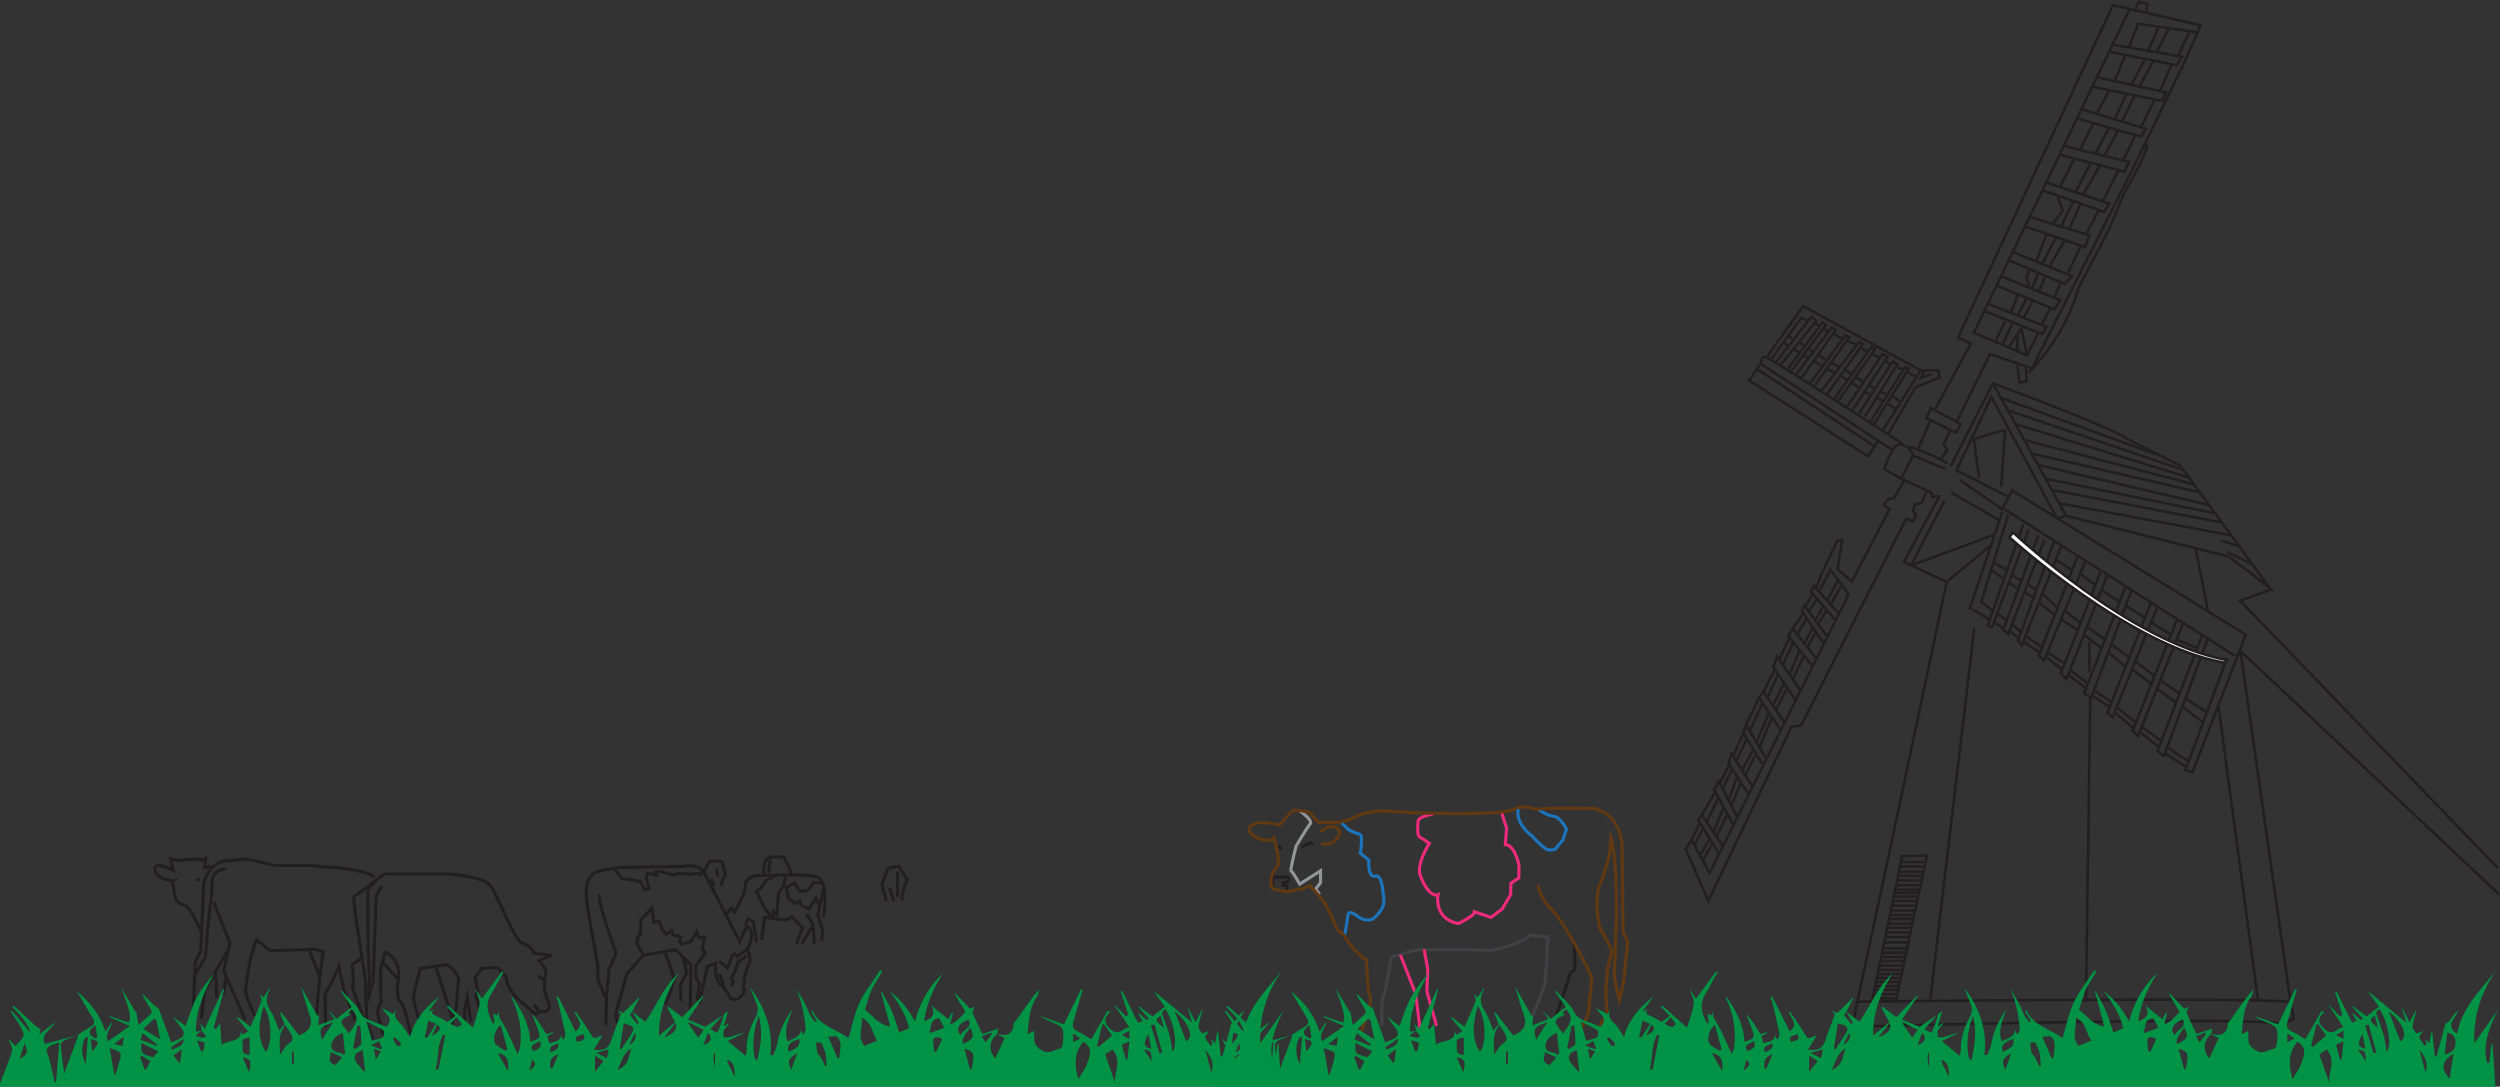 <?xml version="1.0" encoding="utf-8"?>
<!-- Generator: Adobe Illustrator 16.0.0, SVG Export Plug-In . SVG Version: 6.00 Build 0)  -->
<!DOCTYPE svg PUBLIC "-//W3C//DTD SVG 1.1//EN" "http://www.w3.org/Graphics/SVG/1.1/DTD/svg11.dtd">
<svg version="1.1" id="Layer_1" xmlns="http://www.w3.org/2000/svg" xmlns:xlink="http://www.w3.org/1999/xlink" x="0px" y="0px"
	 width="959.718px" height="417.168px" viewBox="0 0 959.718 417.168" enable-background="new 0 0 959.718 417.168"
	 xml:space="preserve">
<rect x="0" y="0" width="959.718" height="417.168" fill="#333333" stroke="none"/>
<g>
	<path fill="none" stroke="#231F20" stroke-width="1.2" stroke-miterlimit="10" d="M211.795,366.693l-4.948,2.066
		c0,0,3.108,2.971,2.685,5.23c-0.423,2.262-1.413,5.086,0.848,10.313c2.26,5.229-3.391,3.956-3.391,3.956l-1.414,1.132l-6.641-5.795
		c0,0-4.662-4.238-4.662-8.759l-3.391-3.393l-5.793,0.283l-2.685,3.531l1.131,5.654l-0.99,1.271l2.261,6.783l1.311,5.864"/>
	<path fill="none" stroke="#231F20" stroke-width="1.2" stroke-miterlimit="10" d="M143.141,399.056l-2.217-5.91l-0.739-17.732
		l-3.694-23.642l-0.739-7.388l11.82-8.867h24.383c0,0,13.298,0.74,16.253,4.434c2.956,3.692,9.605,22.165,12.561,22.165
		c0,0,3.958,1.559,4.099,3.819l6.762,0.825"/>
	<path fill="none" stroke="#231F20" stroke-width="1.2" stroke-miterlimit="10" d="M147.218,397.443l-1.554-5.51
		c0,0-1.697-4.38,0.564-7.064l-0.141-12.858l1.836-6.5c0,0,6.783,2.685,4.805,11.587c0,0-0.706,6.074,0.989,7.49
		c1.695,1.412,3.391,10.032,3.391,10.032l0.99,2.966"/>
	<path fill="none" stroke="#231F20" stroke-width="1.2" stroke-miterlimit="10" d="M163.609,399.141c0,0-5.228-13.566-4.804-16.674
		c0.424-3.108,2.542-10.738,2.542-10.738l10.315-1.414c0,0,4.804,3.533,4.38,6.219c-0.424,2.684-0.847,10.031-0.847,10.031
		l-1.837,7.207"/>
	<polyline fill="none" stroke="#231F20" stroke-width="1.2" stroke-miterlimit="10" points="178.163,395.042 178.445,387.412
		179.435,382.891 180.706,392.074 	"/>
	<path fill="none" stroke="#231F20" stroke-width="1.2" stroke-miterlimit="10" d="M143.686,338.806l-2.402,2.402
		c0,0-0.283,30.237,0.707,33.205c0,0-0.848,6.356-0.424,8.194l1.696-5.792l1.13-33.064l2.261-3.674"/>

		<line fill="none" stroke="#231F20" stroke-width="1.2" stroke-miterlimit="10" x1="205.011" y1="385.718" x2="206.988" y2="388.26"/>
	<polyline fill="none" stroke="#231F20" stroke-width="1.2" stroke-miterlimit="10" points="206.705,374.694 208.401,375.828
		208.684,375.118 	"/>
</g>
<path fill="none" stroke="#231F20" stroke-width="1.2" stroke-miterlimit="10" d="M97.832,390.043c0,0-3.538-7.664-3.538-9.728
	c0-2.064,1.621-11.202,1.621-11.202s2.064-7.813,2.506-8.402l5.307,4.275l17.244-0.589l3.095,0.884l-1.326,9.727l-0.589,6.044
	l-1.142,13.78"/>
<polyline fill="none" stroke="#231F20" stroke-width="1.2" stroke-miterlimit="10" points="125.005,394.341 124.805,381.642
	127.9,376.041 130.111,370.883 131.88,379.578 136.356,391.576 "/>
<polyline fill="none" stroke="#231F20" stroke-width="1.2" stroke-miterlimit="10" points="139.611,391.11 135.27,379.137
	135.712,375.156 135.123,370.293 138.79,367.94 "/>
<polyline fill="none" stroke="#231F20" stroke-width="1.2" stroke-miterlimit="10" points="94.146,391.518 85.893,372.65
	88.251,362.039 82.061,346.269 "/>
<polyline fill="none" stroke="#231F20" stroke-width="1.2" stroke-miterlimit="10" points="77.262,391.01 78.522,380.462
	87.707,364.312 "/>
<path fill="none" stroke="#231F20" stroke-width="1.2" stroke-miterlimit="10" d="M74.042,391.576l0.944-22.609l2.063-3.686
	l1.179-26.53c0,0,2.212-7.96,8.549-8.255l7.812-0.738l11.202,2.508h12.971l10.76,0.884c0,0,13.118,1.328,14.15,3.685"/>
<path fill="none" stroke="#231F20" stroke-width="1.2" stroke-miterlimit="10" d="M86.63,333.592c0,0-5.16-0.147-5.16,5.01
	c0,5.159-1.916,17.542-1.916,19.898c0,2.359-0.736,9.14-0.736,9.14l-3.917,6.395"/>
<line fill="none" stroke="#231F20" stroke-width="1.2" stroke-miterlimit="10" x1="146.837" y1="369.301" x2="152.873" y2="375.93"/>
<line fill="none" stroke="#231F20" stroke-width="1.2" stroke-miterlimit="10" x1="167.255" y1="370.9" x2="173.82" y2="391.434"/>
<g>
	<g>
		<path fill="none" stroke="#231F20" stroke-width="1.2" stroke-miterlimit="10" d="M81.152,332.399l-2.604,0.724l0.434-3.761
			l-1.591,0.868c-0.579-1.013-9.258,0.145-9.258,0.145l-2.748-0.723l1.157,4.485c0,0-7.522-4.194-7.087-0.29
			c0.434,3.905,6.798,4.195,6.798,4.195l0.723,5.207l0.724,2.604c0,0,2.604,1.879,3.761,1.879c1.158,0,5.8,9.743,5.8,9.743"/>

			<line fill="none" stroke="#231F20" stroke-width="1.2" stroke-miterlimit="10" x1="66.976" y1="337.464" x2="67.988" y2="338.043"/>

			<line fill="none" stroke="#231F20" stroke-width="1.2" stroke-miterlimit="10" x1="75.366" y1="338.188" x2="76.523" y2="337.32"/>
		<polyline fill="none" stroke="#231F20" stroke-width="1.2" stroke-miterlimit="10" points="82.556,373.697 83.033,376.953
			83.178,383.174 		"/>

			<line fill="none" stroke="#231F20" stroke-width="1.2" stroke-miterlimit="10" x1="85.781" y1="381.729" x2="86.794" y2="374.641"/>
	</g>

		<line fill="none" stroke="#231F20" stroke-width="1.2" stroke-miterlimit="10" x1="118.626" y1="364.493" x2="122.741" y2="375.008"/>
</g>
<g>
	<path fill="none" stroke="#231F20" stroke-width="1.2" stroke-miterlimit="10" d="M232.319,382.979l-2.804-7.267v-4.845
		l-3.314-18.737c-2.804-15.298,0.382-14.406,1.147-16.318c0.765-1.913,11.473-2.804,11.473-2.804l23.328-0.383
		c5.991-1.274,8.032,2.038,8.032,2.038l13.767,26.772l2.677-5.865c4.208,2.039,0.255,8.797,0.255,8.797s1.529,3.186,0.892,4.97
		c-0.637,1.787-1.401,2.423-2.039,6.757c-0.638,4.335,0.127,4.081,0.127,4.081s-1.593,5.057-5.854,2.927"/>
	<path fill="none" stroke="#231F20" stroke-width="1.2" stroke-miterlimit="10" d="M232.575,393.432l0.255-10.709l0.892-10.326
		l2.805-6.5c0,0-7.012-18.993-6.501-22.564"/>
	<polyline fill="none" stroke="#231F20" stroke-width="1.2" stroke-miterlimit="10" points="237.037,392.666 236.399,389.097
		240.606,373.926 246.98,366.662 259.345,364.62 265.209,370.357 264.954,387.693 	"/>
	<path fill="none" stroke="#231F20" stroke-width="1.2" stroke-miterlimit="10" d="M268.396,385.399l1.529-6.883l1.658-7.522
		l3.186-1.273c0,0-1.02,5.607,2.167,8.668c3.187,3.059,3.452,5.055,3.452,5.055"/>
	<path fill="none" stroke="#231F20" stroke-width="1.2" stroke-miterlimit="10" d="M269.648,334.271l-0.742,1.413l-1.657-0.384
		l-2.295,0.256l-4.207-0.256l-2.04,0.639l-5.864-1.53l-1.402,0.511l0.637,1.02c0,0-3.315-0.383-3.315-0.766S248,336.831,248,336.831
		l1.147,4.335l-1.658,0.382l-1.529-3.06l-4.845-1.02l-2.294-0.128l-3.124-3.868"/>
	<polyline fill="none" stroke="#231F20" stroke-width="1.2" stroke-miterlimit="10" points="267.505,384.125 268.523,377.625
		266.994,374.819 267.25,370.613 270.818,365.77 269.544,364.109 270.436,359.777 268.269,360.033 267.377,357.737 265.209,361.436
		261.767,362.454 260.876,361.18 261.385,359.649 258.454,358.884 257.816,357.355 255.904,358.63 254.119,356.846 253.227,353.785
		250.932,353.912 250.167,348.686 246.088,353.021 245.833,358.63 244.686,359.904 244.559,362.327 246.98,366.662 	"/>
	<polyline fill="none" stroke="#231F20" stroke-width="1.2" stroke-miterlimit="10" points="276.173,368.956 279.232,371.633
		281.144,366.662 282.164,366.151 282.929,367.172 286.88,364.367 	"/>
	<polyline fill="none" stroke="#231F20" stroke-width="1.2" stroke-miterlimit="10" points="280.889,378.771 281.526,376.477
		280.635,375.455 281.91,373.545 283.438,369.21 286.753,366.788 	"/>
	<polyline fill="none" stroke="#231F20" stroke-width="1.2" stroke-miterlimit="10" points="274.975,374.212 276.428,374.437
		278.259,379.805 	"/>
	<path fill="none" stroke="#231F20" stroke-width="1.2" stroke-miterlimit="10" d="M255.268,365.641c0,0,3.441,8.797,3.441,10.453
		c0,1.658-3.314,9.434-3.314,9.434"/>
	<path fill="none" stroke="#231F20" stroke-width="1.2" stroke-miterlimit="10" d="M262.151,367.299l1.529,6.117
		c0,0-2.422,4.336-2.422,4.846c0,0.509,0.127,5.991,0.127,5.991"/>
</g>
<path fill="none" stroke="#231F20" stroke-width="1.2" stroke-miterlimit="10" d="M278.88,350.867l1.883-2.308l1.275,1.528
	c0,0,4.845-8.413,4.079-10.198c-0.764-1.783,3.314-3.696,3.314-3.696s18.484-0.893,23.711,0.256
	c5.227,1.146,3.173,14.798,3.046,15.691"/>
<polyline fill="none" stroke="#231F20" stroke-width="1.2" stroke-miterlimit="10" points="316.188,341.399 313.908,351.236
	315.947,357.609 315.31,361.18 "/>
<polyline fill="none" stroke="#231F20" stroke-width="1.2" stroke-miterlimit="10" points="292.363,360.797 293.511,352.256
	301.925,353.148 303.964,351.874 308.171,356.336 305.622,362.327 "/>
<polyline fill="none" stroke="#231F20" stroke-width="1.2" stroke-miterlimit="10" points="307.789,362.327 312.123,354.933
	309.446,350.727 "/>
<line fill="none" stroke="#231F20" stroke-width="1.2" stroke-miterlimit="10" x1="312.105" y1="355.277" x2="312.633" y2="362.327"/>
<polyline fill="none" stroke="#231F20" stroke-width="1.2" stroke-miterlimit="10" points="285.99,355.188 287.137,352.766
	289.177,353.785 290.453,361.69 "/>
<polyline fill="none" stroke="#231F20" stroke-width="1.2" stroke-miterlimit="10" points="298.112,335.93 294.149,337.979
	292.236,340.656 290.453,342.313 293.129,347.922 295.678,351.619 296.826,351.363 296.826,349.961 298.228,351.108
	298.865,342.949 301.033,339.508 301.16,338.106 301.542,337.341 301.218,335.869 "/>
<polyline fill="none" stroke="#231F20" stroke-width="1.2" stroke-miterlimit="10" points="314.561,347.76 313.27,344.861
	310.465,348.942 307.534,347.54 307.151,345.884 305.366,346.902 302.563,344.733 302.308,342.824 301.798,340.783 304.857,338.872
	307.151,342.186 309.956,341.932 311.741,339.763 312.123,338.872 315.597,338.913 "/>
<polyline fill="none" stroke="#231F20" stroke-width="1.2" stroke-miterlimit="10" points="340.285,345.84 338.522,339.525
	340.873,333.354 344.986,332.473 348.217,337.613 346.602,342.168 346.16,345.695 "/>
<line fill="none" stroke="#231F20" stroke-width="1.2" stroke-miterlimit="10" x1="344.544" y1="334.529" x2="344.544" y2="344.223"/>
<line fill="none" stroke="#231F20" stroke-width="1.2" stroke-miterlimit="10" x1="341.46" y1="340.992" x2="343.223" y2="345.987"/>
<path fill="none" stroke="#231F20" stroke-width="1.2" stroke-miterlimit="10" d="M276.812,340.146l0.638-2.677l1.02-1.529
	c0,0-1.02-4.974-1.53-5.227c-0.509-0.256-4.461-0.129-4.461-0.129l-2.297,4.079"/>
<line fill="none" stroke="#231F20" stroke-width="1.2" stroke-miterlimit="10" x1="272.987" y1="337.469" x2="274.134" y2="340.018"/>
<line fill="none" stroke="#231F20" stroke-width="1.2" stroke-miterlimit="10" x1="275.155" y1="333.391" x2="275.537" y2="336.703"/>
<path fill="none" stroke="#231F20" stroke-width="1.2" stroke-miterlimit="10" d="M293.111,335.867c0,0-0.237-4.644,1.292-6.047
	c1.53-1.403,6.5-0.765,6.5-0.765l2.04,4.079l1.054,2.612"/>
<path fill="none" stroke="#231F20" stroke-width="1.2" stroke-miterlimit="10" d="M295.678,330.202c0,0-0.892,4.206-0.382,4.589"/>
<path fill="none" stroke="#414042" stroke-width="1.2" stroke-miterlimit="10" d="M530.482,394.037c0,0-0.356-9.791,0.712-12.105
	c1.067-2.314,2.847-14.598,2.847-14.598s10.859-3.205,12.641-2.848c1.781,0.355,21.008-0.178,24.033,0.355
	c3.026,0.533,15.846-3.74,16.557-5.875l6.943,0.713c0,0-0.714,16.734-1.426,19.049s-5.513,13.844-5.513,13.844"/>
<path fill="none" stroke="#231F20" stroke-width="1.2" stroke-miterlimit="10" d="M596.356,392.928l5.691-16.514
	c0,0,0.533-3.738,1.958-3.738s0.179-10.326,0.179-10.326"/>
<path fill="none" stroke="#603913" stroke-width="1.2" stroke-miterlimit="10" d="M607.388,394.215c0,0,2.671-5.34,2.493-5.873
	c-0.178-0.535,1.422-11.928,1.067-13.352c-0.354-1.426-10.324-21.008-15.131-25.637c-4.808-4.629-5.341-9.613-5.341-9.613"/>
<path fill="none" stroke="#603913" stroke-width="1.2" stroke-miterlimit="10" d="M506.982,319.445c0,0,4.45-4.984,7.477,0
	c0,0-1.779,6.053-7.298,4.271"/>
<path fill="none" stroke="#231F20" stroke-width="1.2" stroke-miterlimit="10" d="M494.166,342.232l-0.179-2.137l-1.424-0.178
	v-1.047l1.225-0.254c1.245,0,0.909-1.902,0.909-1.902h-6.052c0,0-0.354,4.805,0.355,4.629"/>
<polyline fill="none" stroke="#EE2A7B" stroke-width="1.2" stroke-miterlimit="10" points="546.682,364.486 548.106,371.961
	547.75,380.508 551.488,393.859 "/>
<polyline fill="none" stroke="#EE2A7B" stroke-width="1.2" stroke-miterlimit="10" points="537.602,366.623 543.478,381.576
	545.08,394.572 "/>
<path fill="none" stroke="#231F20" stroke-width="1.2" stroke-miterlimit="10" d="M499.684,325.32c0,0,2.136-1.959,4.45-1.604"/>
<path fill="none" stroke="#231F20" stroke-width="1.2" stroke-miterlimit="10" d="M490.249,324.785c0,0,1.602,0.715,1.602,1.426"/>
<path fill="#231F20" d="M500.751,324.963c0,0,0.89-0.354,1.604-0.889"/>
<path fill="none" stroke="#EE2A7B" stroke-width="1.2" stroke-miterlimit="10" d="M549.038,323.283c0,0-5.628,8.232-3.75,13
	c3.485,8.85,6.721,7.193,6.721,7.193s-1.7,9.357,7.827,11.061c0,0,6.373-2.973,6.202-4.504l6.387,2.121l4.252-3.232l3.233-5.445
	l0.128-4.443l3-2l0.104-4.613c0,0-1.36-7.996-5.272-8.166l0.51-6.295l-1.872-5.783"/>
<path fill="none" stroke="#EE2A7B" stroke-width="1.2" stroke-miterlimit="10" d="M550.139,312.516c0,0-5.785,0.852-5.785,2.893
	s-0.597,5.443,0.935,6.125c1.531,0.678,3.313,2.313,3.313,2.313"/>
<path fill="none" stroke="#1C75BC" stroke-width="1.2" stroke-miterlimit="10" d="M582.972,309.793c0,0-2.211,5.613,5.274,11.229
	c0,0,4.594,5.445,6.635,5.275c2.042-0.17,2.042-0.17,2.042-0.17l3.062-3.744l1.361-4.084c0,0-2.212-4.592-4.934-4.932
	c-2.722-0.342-5.936-2.645-5.936-2.645"/>
<path fill="none" stroke="#1C75BC" stroke-width="1.2" stroke-miterlimit="10" d="M516.121,358.951
	c0.483-1.225,1.352-7.818,1.352-7.818s0.511-2.041,3.573,0.512c3.063,2.551,5.954,1.189,5.954,1.189s4.764-3.742,4.253-7.314
	s-0.511-9.867-3.403-9.188c-2.892,0.68-2.381-6.125-2.381-6.125l-3.232-2.721c0,0,1.191-7.145-0.341-7.314
	c-1.531-0.17-4.252-1.701-4.252-1.701l-2.724-2.723"/>
<path fill="none" stroke="#939598" stroke-width="1.2" stroke-miterlimit="10" d="M506.585,343.309l-1.531-2.043l1.871-2.381v-4.594
	l-7.996,5.104c0,0-2.722-4.934-3.232-4.934c-0.51,0,0.675-5.01,1.873-9.697c0,0,3.975-6.777,5.386-8.48
	c1.237-1.492-4.366-5.299-4.366-5.299"/>
<line fill="none" stroke="#231F20" stroke-miterlimit="10" x1="736.288" y1="172.369" x2="741.038" y2="161.537"/>
<polyline fill="none" stroke="#231F20" stroke-miterlimit="10" points="742.705,157.369 756.638,131.867 751.643,129.596
	811.133,1.987 844.738,9.707 838.835,23.331 818.854,64.656 782.069,137.316 780.253,141.402 763.905,135.953 751.188,161.838 "/>
<polyline fill="none" stroke="#231F20" stroke-miterlimit="10" points="748.464,165.472 746.193,170.467 747.556,172.737
	745.121,176.202 "/>
<polygon fill="none" stroke="#231F20" stroke-miterlimit="10" points="741.277,156.717 752.746,162.824 750.884,166.174
	739.49,160.441 "/>
<polyline fill="none" stroke="#231F20" stroke-miterlimit="10" points="817.413,3.721 757.757,127.721 778.193,136.444
	782.538,127.721 "/>
<line fill="none" stroke="#231F20" stroke-miterlimit="10" x1="783.677" y1="124.979" x2="787.038" y2="118.283"/>
<line fill="none" stroke="#231F20" stroke-miterlimit="10" x1="788.662" y1="114.014" x2="790.904" y2="108.779"/>
<line fill="none" stroke="#231F20" stroke-miterlimit="10" x1="793.896" y1="104.791" x2="798.788" y2="94.408"/>
<line fill="none" stroke="#231F20" stroke-miterlimit="10" x1="800.874" y1="89.838" x2="805.646" y2="80.828"/>
<line fill="none" stroke="#231F20" stroke-miterlimit="10" x1="807.288" y1="77.158" x2="813.288" y2="65.283"/>
<line fill="none" stroke="#231F20" stroke-miterlimit="10" x1="815.08" y1="61.424" x2="819.601" y2="52.221"/>
<line fill="none" stroke="#231F20" stroke-miterlimit="10" x1="822.059" y1="48.465" x2="827.101" y2="38.283"/>
<line fill="none" stroke="#231F20" stroke-miterlimit="10" x1="829.121" y1="35.036" x2="833.772" y2="24.538"/>
<line fill="none" stroke="#231F20" stroke-miterlimit="10" x1="836.266" y1="21.049" x2="840.625" y2="11.939"/>
<polyline fill="none" stroke="#231F20" stroke-miterlimit="10" points="843.407,12.41 820.813,9.086 817.324,18.058 "/>
<polyline fill="none" stroke="#231F20" stroke-miterlimit="10" points="763.488,116.755 785.671,125.478 783.926,128.22
	761.993,119.496 "/>
<polyline fill="none" stroke="#231F20" stroke-miterlimit="10" points="768.225,106.037 790.904,115.259 788.662,118.748
	766.979,109.776 "/>
<polyline fill="none" stroke="#231F20" stroke-miterlimit="10" points="771.413,100.033 792.649,109.028 795.391,106.037
	772.96,96.816 "/>
<polyline fill="none" stroke="#231F20" stroke-miterlimit="10" points="777.695,87.096 800.376,94.822 802.12,90.336 779.44,83.357
	"/>
<polyline fill="none" stroke="#231F20" stroke-miterlimit="10" points="784.288,73.096 807.853,81.363 809.598,78.123
	785.92,70.148 "/>
<polyline fill="none" stroke="#231F20" stroke-miterlimit="10" points="790.904,59.432 815.579,65.911 817.324,62.172
	791.902,55.941 "/>
<polyline fill="none" stroke="#231F20" stroke-miterlimit="10" points="797.385,45.475 821.81,52.453 823.804,49.461
	799.413,42.033 "/>
<polyline fill="none" stroke="#231F20" stroke-miterlimit="10" points="803.117,33.261 830.035,38.744 831.53,35.504
	805.226,29.721 "/>
<polyline fill="none" stroke="#231F20" stroke-miterlimit="10" points="809.348,19.803 835.518,25.036 837.761,21.796
	810.594,17.061 "/>
<line fill="none" stroke="#231F20" stroke-miterlimit="10" x1="815.726" y1="21.283" x2="811.788" y2="31.283"/>
<line fill="none" stroke="#231F20" stroke-miterlimit="10" x1="809.598" y1="35.006" x2="804.976" y2="43.408"/>
<line fill="none" stroke="#231F20" stroke-miterlimit="10" x1="803.366" y1="47.717" x2="798.631" y2="57.188"/>
<line fill="none" stroke="#231F20" stroke-miterlimit="10" x1="796.139" y1="61.175" x2="790.976" y2="71.471"/>
<polyline fill="none" stroke="#231F20" stroke-miterlimit="10" points="789.908,75.382 791.902,80.865 787.914,86.1 "/>
<line fill="none" stroke="#231F20" stroke-miterlimit="10" x1="785.663" y1="89.971" x2="781.683" y2="100.305"/>
<polyline fill="none" stroke="#231F20" stroke-miterlimit="10" points="779.191,103.545 777.944,106.537 778.941,110.025 "/>
<line fill="none" stroke="#231F20" stroke-miterlimit="10" x1="774.601" y1="113.158" x2="772.038" y2="119.721"/>
<line fill="none" stroke="#231F20" stroke-miterlimit="10" x1="769.72" y1="123.234" x2="766.23" y2="130.712"/>
<line fill="none" stroke="#231F20" stroke-miterlimit="10" x1="768.724" y1="132.456" x2="772.461" y2="124.232"/>
<line fill="none" stroke="#231F20" stroke-miterlimit="10" x1="774.455" y1="121.241" x2="777.944" y2="114.761"/>
<line fill="none" stroke="#231F20" stroke-miterlimit="10" x1="780.188" y1="110.524" x2="782.431" y2="105.04"/>
<line fill="none" stroke="#231F20" stroke-miterlimit="10" x1="784.176" y1="101.053" x2="789.16" y2="91.333"/>
<line fill="none" stroke="#231F20" stroke-miterlimit="10" x1="791.413" y1="86.658" x2="795.89" y2="77.376"/>
<line fill="none" stroke="#231F20" stroke-miterlimit="10" x1="796.851" y1="73.596" x2="802.369" y2="62.92"/>
<line fill="none" stroke="#231F20" stroke-miterlimit="10" x1="804.538" y1="58.783" x2="809.598" y2="48.964"/>
<line fill="none" stroke="#231F20" stroke-miterlimit="10" x1="811.976" y1="45.596" x2="816.163" y2="36.158"/>
<line fill="none" stroke="#231F20" stroke-miterlimit="10" x1="818.32" y1="32.513" x2="823.305" y2="22.793"/>
<line fill="none" stroke="#231F20" stroke-miterlimit="10" x1="824.8" y1="19.305" x2="828.539" y2="10.58"/>
<line fill="none" stroke="#231F20" stroke-miterlimit="10" x1="776.698" y1="122.238" x2="780.288" y2="115.658"/>
<line fill="none" stroke="#231F20" stroke-miterlimit="10" x1="782.68" y1="112.019" x2="785.172" y2="106.037"/>
<line fill="none" stroke="#231F20" stroke-miterlimit="10" x1="786.916" y1="102.05" x2="792.399" y2="92.578"/>
<line fill="none" stroke="#231F20" stroke-miterlimit="10" x1="794.394" y1="87.844" x2="798.631" y2="78.372"/>
<line fill="none" stroke="#231F20" stroke-miterlimit="10" x1="799.877" y1="74.386" x2="806.101" y2="63.533"/>
<line fill="none" stroke="#231F20" stroke-miterlimit="10" x1="807.853" y1="59.93" x2="812.976" y2="50.158"/>
<line fill="none" stroke="#231F20" stroke-miterlimit="10" x1="814.831" y1="46.222" x2="819.413" y2="36.846"/>
<line fill="none" stroke="#231F20" stroke-miterlimit="10" x1="821.413" y1="33.033" x2="826.545" y2="23.541"/>
<line fill="none" stroke="#231F20" stroke-miterlimit="10" x1="828.041" y1="19.803" x2="832.776" y2="10.58"/>
<polyline fill="none" stroke="#231F20" stroke-miterlimit="10" points="819.815,3.602 821.063,0.611 824.303,1.608 823.804,4.6 "/>
<line fill="none" stroke="#231F20" stroke-miterlimit="10" x1="774.476" y1="128.658" x2="774.455" y2="134.949"/>
<polyline fill="none" stroke="#231F20" stroke-miterlimit="10" points="774.455,139.934 775.203,146.912 777.944,146.414
	777.726,140.471 "/>
<polyline fill="none" stroke="#231F20" stroke-miterlimit="10" points="778.193,136.444 775.951,125.976 771.215,133.203 "/>
<path fill="none" stroke="#231F20" stroke-miterlimit="10" d="M778.692,143.174c0,0,14.206-13.708,19.19-32.649l11.715-22.432
	l5.981-14.206c0,0,10.468-17.695,8.225-18.443"/>
<path fill="none" stroke="#231F20" stroke-miterlimit="10" d="M723.362,180.061c0,0,2.991-9.471,5.731-9.471
	c2.742,0,5.982,2.99,4.986,4.984c-0.998,1.993-4.238,8.225-4.238,8.225L723.362,180.061z"/>
<line fill="none" stroke="#231F20" stroke-miterlimit="10" x1="734.538" y1="174.952" x2="746.791" y2="180.061"/>
<path fill="none" stroke="#231F20" stroke-miterlimit="10" d="M732.833,171.338c0,0,13.708,4.984,14.705,6.729"/>
<polyline fill="none" stroke="#231F20" stroke-miterlimit="10" points="765.288,147.533 793.147,198.005 789.658,199.002
	764.486,152.395 751.027,180.559 770.717,190.528 "/>
<line fill="none" stroke="#231F20" stroke-miterlimit="10" x1="733.83" y1="216.697" x2="746.541" y2="192.023"/>
<path fill="none" stroke="#231F20" stroke-miterlimit="10" d="M768.225,186.789l1.495-21.434c-0.748-0.499-11.963,3.24-11.963,3.24
	l1.994,14.954"/>
<path fill="none" stroke="#231F20" stroke-miterlimit="10" d="M730.341,170.34c0,0-51.343-33.398-52.838-33.398
	s-1.495,2.742-1.495,2.742l50.113,32.852"/>
<polyline fill="none" stroke="#231F20" stroke-miterlimit="10" points="678.5,136.693 692.208,117.503 737.319,142.177
	744.049,142.177 744.547,144.918 735.325,148.656 724.857,166.602 "/>
<polyline fill="none" stroke="#231F20" stroke-miterlimit="10" points="679.746,138.189 691.46,121.988 693.953,123.234 "/>
<polyline fill="none" stroke="#231F20" stroke-miterlimit="10" points="681.491,139.435 695.448,121.49 697.192,123.234
	683.235,140.432 "/>
<polyline fill="none" stroke="#231F20" stroke-miterlimit="10" points="686.476,141.429 699.686,123.733 700.931,124.73
	687.723,142.426 "/>
<polyline fill="none" stroke="#231F20" stroke-miterlimit="10" points="689.218,144.17 703.174,125.727 704.67,126.724
	691.46,145.167 "/>
<polyline fill="none" stroke="#231F20" stroke-miterlimit="10" points="694.701,147.41 708.408,128.718 709.903,129.466
	696.693,147.909 "/>
<polyline fill="none" stroke="#231F20" stroke-miterlimit="10" points="699.187,150.152 713.643,131.211 715.138,131.959
	701.43,151.398 "/>
<polyline fill="none" stroke="#231F20" stroke-miterlimit="10" points="704.171,153.143 718.377,133.203 719.873,133.951
	705.667,153.891 "/>
<polyline fill="none" stroke="#231F20" stroke-miterlimit="10" points="708.907,156.383 722.614,135.945 724.608,136.941
	711.149,157.379 "/>
<polyline fill="none" stroke="#231F20" stroke-miterlimit="10" points="713.643,158.875 726.603,138.688 728.347,139.934
	715.886,159.872 "/>
<polyline fill="none" stroke="#231F20" stroke-miterlimit="10" points="717.879,162.115 731.338,140.93 732.833,141.429
	719.375,162.863 "/>
<polyline fill="none" stroke="#231F20" stroke-miterlimit="10" points="722.863,165.105 737.319,142.177 738.565,142.925
	737.319,145.167 741.806,143.423 "/>
<path fill="none" stroke="#231F20" stroke-miterlimit="10" d="M684.481,132.207"/>
<path fill="none" stroke="#231F20" stroke-miterlimit="10" d="M684.481,132.207"/>
<line fill="none" stroke="#231F20" stroke-miterlimit="10" x1="684.836" y1="131.688" x2="686.161" y2="132.6"/>
<line fill="none" stroke="#231F20" stroke-miterlimit="10" x1="688.397" y1="133.843" x2="690.55" y2="135.25"/>
<line fill="none" stroke="#231F20" stroke-miterlimit="10" x1="692.371" y1="136.658" x2="694.11" y2="136.989"/>
<line fill="none" stroke="#231F20" stroke-miterlimit="10" x1="696.43" y1="138.729" x2="698.997" y2="140.136"/>
<line fill="none" stroke="#231F20" stroke-miterlimit="10" x1="701.397" y1="141.543" x2="704.296" y2="143.117"/>
<line fill="none" stroke="#231F20" stroke-miterlimit="10" x1="707.028" y1="144.524" x2="709.182" y2="145.768"/>
<line fill="none" stroke="#231F20" stroke-miterlimit="10" x1="710.756" y1="146.926" x2="713.902" y2="148.913"/>
<line fill="none" stroke="#231F20" stroke-miterlimit="10" x1="715.889" y1="150.486" x2="717.96" y2="151.645"/>
<line fill="none" stroke="#231F20" stroke-miterlimit="10" x1="720.775" y1="152.971" x2="722.68" y2="153.964"/>
<line fill="none" stroke="#231F20" stroke-miterlimit="10" x1="724.584" y1="155.124" x2="727.648" y2="156.78"/>
<line fill="none" stroke="#231F20" stroke-miterlimit="10" x1="686.575" y1="129.039" x2="687.899" y2="129.867"/>
<line fill="none" stroke="#231F20" stroke-miterlimit="10" x1="690.799" y1="131.605" x2="692.371" y2="132.436"/>
<line fill="none" stroke="#231F20" stroke-miterlimit="10" x1="694.359" y1="134.009" x2="695.933" y2="135.25"/>
<line fill="none" stroke="#231F20" stroke-miterlimit="10" x1="698.168" y1="136.327" x2="700.735" y2="138.064"/>
<line fill="none" stroke="#231F20" stroke-miterlimit="10" x1="702.973" y1="139.225" x2="705.952" y2="140.963"/>
<line fill="none" stroke="#231F20" stroke-miterlimit="10" x1="708.685" y1="142.123" x2="710.921" y2="143.944"/>
<line fill="none" stroke="#231F20" stroke-miterlimit="10" x1="712.329" y1="144.773" x2="715.145" y2="146.346"/>
<line fill="none" stroke="#231F20" stroke-miterlimit="10" x1="717.629" y1="147.838" x2="719.615" y2="149.162"/>
<line fill="none" stroke="#231F20" stroke-miterlimit="10" x1="721.935" y1="150.402" x2="724.088" y2="151.314"/>
<line fill="none" stroke="#231F20" stroke-miterlimit="10" x1="726.49" y1="152.143" x2="729.223" y2="154.047"/>
<polyline fill="none" stroke="#231F20" stroke-miterlimit="10" points="675.727,139.805 671.422,146.014 717.131,175.162
	720.941,169.366 "/>
<line fill="none" stroke="#231F20" stroke-miterlimit="10" x1="674.236" y1="141.46" x2="719.615" y2="171.354"/>
<path fill="none" stroke="#231F20" stroke-miterlimit="10" d="M737.254,157.855"/>
<line fill="none" stroke="#231F20" stroke-miterlimit="10" x1="696.381" y1="124.271" x2="698.265" y2="124.85"/>
<line fill="none" stroke="#231F20" stroke-miterlimit="10" x1="700.148" y1="126.227" x2="701.888" y2="127.314"/>
<line fill="none" stroke="#231F20" stroke-miterlimit="10" x1="703.844" y1="128.111" x2="707.468" y2="130.141"/>
<line fill="none" stroke="#231F20" stroke-miterlimit="10" x1="709.134" y1="130.792" x2="712.396" y2="132.169"/>
<line fill="none" stroke="#231F20" stroke-miterlimit="10" x1="714.353" y1="133.473" x2="717.105" y2="135.139"/>
<line fill="none" stroke="#231F20" stroke-miterlimit="10" x1="718.916" y1="136.082" x2="721.453" y2="137.387"/>
<line fill="none" stroke="#231F20" stroke-miterlimit="10" x1="723.845" y1="138.473" x2="725.801" y2="140.14"/>
<line fill="none" stroke="#231F20" stroke-miterlimit="10" x1="728.409" y1="141.082" x2="730.221" y2="141.734"/>
<line fill="none" stroke="#231F20" stroke-miterlimit="10" x1="732.25" y1="142.894" x2="735.365" y2="144.487"/>
<polyline fill="none" stroke="#231F20" stroke-miterlimit="10" points="659.788,327.535 651.832,314.646 653.328,312.902
	661.303,324.615 "/>
<polyline fill="none" stroke="#231F20" stroke-miterlimit="10" points="665.291,316.391 658.063,303.182 659.808,299.941
	666.788,313.369 "/>
<polyline fill="none" stroke="#231F20" stroke-miterlimit="10" points="671.121,304.701 663.546,292.963 664.792,289.473
	672.788,301.951 "/>
<polyline fill="none" stroke="#231F20" stroke-miterlimit="10" points="676.507,293.213 669.278,281.498 670.275,278.258
	677.752,290.719 "/>
<polyline fill="none" stroke="#231F20" stroke-miterlimit="10" points="683.538,280.203 675.26,267.791 677.004,265.547
	684.871,277.119 "/>
<polyline fill="none" stroke="#231F20" stroke-miterlimit="10" points="689.205,268.703 680.743,256.076 682.238,252.088
	691.038,264.869 "/>
<polyline fill="none" stroke="#231F20" stroke-miterlimit="10" points="695.538,255.453 686.476,244.113 688.22,241.371
	697.121,252.619 "/>
<polyline fill="none" stroke="#231F20" stroke-miterlimit="10" points="700.038,246.951 691.709,234.641 692.707,232.398
	701.455,244.367 "/>
<polyline fill="none" stroke="#231F20" stroke-miterlimit="10" points="704.42,237.883 695.198,227.166 696.445,224.922
	705.621,235.285 "/>
<line fill="none" stroke="#231F20" stroke-miterlimit="10" x1="649.34" y1="322.373" x2="652.371" y2="316.285"/>
<line fill="none" stroke="#231F20" stroke-miterlimit="10" x1="653.328" y1="312.902" x2="658.288" y2="304.285"/>
<line fill="none" stroke="#231F20" stroke-miterlimit="10" x1="660.288" y1="300.619" x2="663.705" y2="293.785"/>
<line fill="none" stroke="#231F20" stroke-miterlimit="10" x1="665.371" y1="290.203" x2="669.278" y2="281.498"/>
<line fill="none" stroke="#231F20" stroke-miterlimit="10" x1="670.275" y1="278.258" x2="675.26" y2="267.791"/>
<line fill="none" stroke="#231F20" stroke-miterlimit="10" x1="677.004" y1="265.547" x2="681.121" y2="257.203"/>
<line fill="none" stroke="#231F20" stroke-miterlimit="10" x1="682.986" y1="253.334" x2="686.725" y2="245.109"/>
<line fill="none" stroke="#231F20" stroke-miterlimit="10" x1="688.22" y1="241.371" x2="691.959" y2="235.889"/>
<line fill="none" stroke="#231F20" stroke-miterlimit="10" x1="693.205" y1="232.619" x2="695.697" y2="228.412"/>
<polyline fill="none" stroke="#231F20" stroke-miterlimit="10" points="697.288,225.617 699.187,220.436 705.418,207.477
	707.162,207.477 705.418,218.441 710.9,223.178 725.356,195.513 723.113,193.768 725.107,191.524 727.102,191.275 730.871,184.618
	"/>
<line fill="none" stroke="#231F20" stroke-miterlimit="10" x1="652.58" y1="328.354" x2="656.205" y2="322.285"/>
<line fill="none" stroke="#231F20" stroke-miterlimit="10" x1="653.871" y1="329.951" x2="657.288" y2="323.951"/>
<line fill="none" stroke="#231F20" stroke-miterlimit="10" x1="657.813" y1="319.381" x2="661.553" y2="310.16"/>
<line fill="none" stroke="#231F20" stroke-miterlimit="10" x1="659.06" y1="320.877" x2="663.121" y2="312.703"/>
<line fill="none" stroke="#231F20" stroke-miterlimit="10" x1="663.546" y1="307.168" x2="666.786" y2="298.445"/>
<line fill="none" stroke="#231F20" stroke-miterlimit="10" x1="664.621" y1="309.119" x2="668.281" y2="300.689"/>
<line fill="none" stroke="#231F20" stroke-miterlimit="10" x1="668.871" y1="295.619" x2="672.768" y2="288.229"/>
<line fill="none" stroke="#231F20" stroke-miterlimit="10" x1="670.025" y1="297.697" x2="673.765" y2="289.973"/>
<line fill="none" stroke="#231F20" stroke-miterlimit="10" x1="674.264" y1="284.986" x2="678.998" y2="274.021"/>
<line fill="none" stroke="#231F20" stroke-miterlimit="10" x1="675.509" y1="286.732" x2="680.245" y2="275.518"/>
<line fill="none" stroke="#231F20" stroke-miterlimit="10" x1="680.494" y1="271.029" x2="684.73" y2="262.557"/>
<line fill="none" stroke="#231F20" stroke-miterlimit="10" x1="681.74" y1="272.525" x2="685.977" y2="264.301"/>
<line fill="none" stroke="#231F20" stroke-miterlimit="10" x1="686.975" y1="259.066" x2="690.962" y2="249.346"/>
<line fill="none" stroke="#231F20" stroke-miterlimit="10" x1="688.22" y1="260.813" x2="692.457" y2="251.84"/>
<line fill="none" stroke="#231F20" stroke-miterlimit="10" x1="692.707" y1="247.104" x2="695.705" y2="241.201"/>
<line fill="none" stroke="#231F20" stroke-miterlimit="10" x1="694.121" y1="248.119" x2="696.788" y2="243.035"/>
<line fill="none" stroke="#231F20" stroke-miterlimit="10" x1="697.192" y1="237.633" x2="699.788" y2="232.867"/>
<line fill="none" stroke="#231F20" stroke-miterlimit="10" x1="698.189" y1="239.129" x2="701.038" y2="234.533"/>
<line fill="none" stroke="#231F20" stroke-miterlimit="10" x1="701.679" y1="230.156" x2="705.538" y2="222.783"/>
<line fill="none" stroke="#231F20" stroke-miterlimit="10" x1="702.871" y1="231.701" x2="706.871" y2="224.867"/>
<line fill="none" stroke="#231F20" stroke-miterlimit="10" x1="749.013" y1="189.07" x2="768.041" y2="200.031"/>
<line fill="none" stroke="#231F20" stroke-miterlimit="10" x1="769.488" y1="195.482" x2="858.215" y2="251.943"/>
<line fill="none" stroke="#231F20" stroke-miterlimit="10" x1="768.661" y1="196.517" x2="756.045" y2="233.949"/>
<polyline fill="none" stroke="#231F20" stroke-miterlimit="10" points="770.938,197.55 760.595,231.055 764.524,234.156 "/>
<line fill="none" stroke="#231F20" stroke-miterlimit="10" x1="757.079" y1="233.742" x2="763.697" y2="237.881"/>
<line fill="none" stroke="#231F20" stroke-miterlimit="10" x1="764.731" y1="219.059" x2="769.488" y2="222.369"/>
<line fill="none" stroke="#231F20" stroke-miterlimit="10" x1="765.766" y1="216.164" x2="770.938" y2="219.059"/>
<path fill="none" stroke="#231F20" stroke-miterlimit="10" d="M776.728,201.273"/>
<polyline fill="none" stroke="#231F20" stroke-miterlimit="10" points="776.728,201.273 763.077,239.949 764.731,240.775
	778.796,203.342 "/>
<polyline fill="none" stroke="#231F20" stroke-miterlimit="10" points="782.519,205.408 769.075,241.604 770.938,243.463
	784.793,207.27 "/>
<polyline fill="none" stroke="#231F20" stroke-miterlimit="10" points="788.516,207.891 774.659,245.945 776.106,247.809
	791.411,209.338 "/>
<polyline fill="none" stroke="#231F20" stroke-miterlimit="10" points="797.409,213.889 782.725,251.529 784.586,253.598
	800.513,215.543 "/>
<polyline fill="none" stroke="#231F20" stroke-miterlimit="10" points="806.303,219.68 791.205,258.355 793.272,260.836
	808.785,221.129 "/>
<polyline fill="none" stroke="#231F20" stroke-miterlimit="10" points="815.816,225.471 800.099,266.213 802.786,267.869
	818.298,226.506 "/>
<polyline fill="none" stroke="#231F20" stroke-miterlimit="10" points="825.744,231.262 808.991,273.66 811.06,275.313
	828.019,233.33 "/>
<polyline fill="none" stroke="#231F20" stroke-miterlimit="10" points="835.672,238.086 818.712,280.484 820.78,282.553
	837.946,239.535 "/>
<polyline fill="none" stroke="#231F20" stroke-miterlimit="10" points="845.186,244.291 828.226,288.344 830.707,290.205
	847.46,245.326 "/>
<polyline fill="none" stroke="#231F20" stroke-miterlimit="10" points="854.538,253.658 838.98,295.582 841.669,296.41
	862.144,243.672 772.385,188.243 768.661,195.482 752.322,184.313 "/>
<path fill="#FFFFFF" stroke="#231F20" stroke-miterlimit="10" d="M772.797,204.375c0,0,44.674,42.191,82.108,49.016l-0.827,1.035
	c-36.401-6.205-82.729-48.189-82.729-48.189L772.797,204.375z"/>
<line fill="none" stroke="#231F20" stroke-miterlimit="10" x1="771.35" y1="223.816" x2="774.245" y2="225.678"/>
<line fill="none" stroke="#231F20" stroke-miterlimit="10" x1="777.142" y1="227.125" x2="780.451" y2="229.4"/>
<line fill="none" stroke="#231F20" stroke-miterlimit="10" x1="782.933" y1="231.469" x2="788.723" y2="236.02"/>
<line fill="none" stroke="#231F20" stroke-miterlimit="10" x1="791.205" y1="237.672" x2="797.203" y2="241.604"/>
<line fill="none" stroke="#231F20" stroke-miterlimit="10" x1="800.099" y1="243.672" x2="806.717" y2="248.842"/>
<line fill="none" stroke="#231F20" stroke-miterlimit="10" x1="809.404" y1="250.496" x2="815.609" y2="255.666"/>
<line fill="none" stroke="#231F20" stroke-miterlimit="10" x1="818.712" y1="257.113" x2="825.744" y2="262.49"/>
<line fill="none" stroke="#231F20" stroke-miterlimit="10" x1="828.019" y1="264.354" x2="835.465" y2="269.73"/>
<line fill="none" stroke="#231F20" stroke-miterlimit="10" x1="837.946" y1="271.385" x2="845.806" y2="277.383"/>
<line fill="none" stroke="#231F20" stroke-miterlimit="10" x1="847.253" y1="273.453" x2="838.98" y2="268.076"/>
<line fill="none" stroke="#231F20" stroke-miterlimit="10" x1="836.498" y1="266.213" x2="829.88" y2="261.457"/>
<line fill="none" stroke="#231F20" stroke-miterlimit="10" x1="826.777" y1="259.389" x2="819.953" y2="254.012"/>
<line fill="none" stroke="#231F20" stroke-miterlimit="10" x1="817.264" y1="252.15" x2="810.646" y2="247.6"/>
<line fill="none" stroke="#231F20" stroke-miterlimit="10" x1="807.75" y1="245.326" x2="801.132" y2="240.568"/>
<line fill="none" stroke="#231F20" stroke-miterlimit="10" x1="798.65" y1="239.121" x2="792.859" y2="234.57"/>
<line fill="none" stroke="#231F20" stroke-miterlimit="10" x1="789.551" y1="233.123" x2="784.38" y2="228.158"/>
<line fill="none" stroke="#231F20" stroke-miterlimit="10" x1="781.691" y1="226.506" x2="778.796" y2="224.436"/>
<line fill="none" stroke="#231F20" stroke-miterlimit="10" x1="775.693" y1="222.781" x2="772.591" y2="220.92"/>
<line fill="none" stroke="#231F20" stroke-miterlimit="10" x1="789.137" y1="214.922" x2="795.134" y2="218.645"/>
<line fill="none" stroke="#231F20" stroke-miterlimit="10" x1="798.856" y1="220.506" x2="804.441" y2="224.643"/>
<line fill="none" stroke="#231F20" stroke-miterlimit="10" x1="807.131" y1="226.711" x2="813.335" y2="230.848"/>
<line fill="none" stroke="#231F20" stroke-miterlimit="10" x1="816.437" y1="232.709" x2="823.038" y2="236.908"/>
<line fill="none" stroke="#231F20" stroke-miterlimit="10" x1="825.95" y1="238.914" x2="833.163" y2="243.533"/>
<line fill="none" stroke="#231F20" stroke-miterlimit="10" x1="835.672" y1="245.533" x2="843.116" y2="248.635"/>
<line fill="none" stroke="#231F20" stroke-miterlimit="10" x1="767.006" y1="235.811" x2="770.109" y2="237.881"/>
<line fill="none" stroke="#231F20" stroke-miterlimit="10" x1="772.385" y1="239.535" x2="775.9" y2="242.844"/>
<line fill="none" stroke="#231F20" stroke-miterlimit="10" x1="777.762" y1="244.291" x2="783.966" y2="248.428"/>
<line fill="none" stroke="#231F20" stroke-miterlimit="10" x1="785.828" y1="250.289" x2="792.032" y2="254.426"/>
<line fill="none" stroke="#231F20" stroke-miterlimit="10" x1="794.721" y1="257.322" x2="801.132" y2="262.078"/>
<line fill="none" stroke="#231F20" stroke-miterlimit="10" x1="804.441" y1="265.387" x2="810.232" y2="269.316"/>
<line fill="none" stroke="#231F20" stroke-miterlimit="10" x1="813.127" y1="271.799" x2="819.953" y2="277.59"/>
<line fill="none" stroke="#231F20" stroke-miterlimit="10" x1="822.227" y1="279.037" x2="829.88" y2="284.621"/>
<line fill="none" stroke="#231F20" stroke-miterlimit="10" x1="832.362" y1="287.104" x2="840.015" y2="292.273"/>
<line fill="none" stroke="#231F20" stroke-miterlimit="10" x1="765.766" y1="239.121" x2="769.038" y2="241.033"/>
<line fill="none" stroke="#231F20" stroke-miterlimit="10" x1="771.557" y1="242.223" x2="775.163" y2="245.283"/>
<line fill="none" stroke="#231F20" stroke-miterlimit="10" x1="777.142" y1="246.566" x2="783.139" y2="250.703"/>
<line fill="none" stroke="#231F20" stroke-miterlimit="10" x1="785.207" y1="252.15" x2="791.618" y2="256.908"/>
<line fill="none" stroke="#231F20" stroke-miterlimit="10" x1="794.1" y1="259.182" x2="800.719" y2="264.146"/>
<line fill="none" stroke="#231F20" stroke-miterlimit="10" x1="803.613" y1="267.248" x2="810.025" y2="271.592"/>
<line fill="none" stroke="#231F20" stroke-miterlimit="10" x1="812.301" y1="273.865" x2="818.918" y2="279.451"/>
<line fill="none" stroke="#231F20" stroke-miterlimit="10" x1="821.814" y1="281.313" x2="828.846" y2="286.896"/>
<line fill="none" stroke="#231F20" stroke-miterlimit="10" x1="831.121" y1="289.172" x2="839.188" y2="294.342"/>
<line fill="none" stroke="#231F20" stroke-miterlimit="10" x1="734.205" y1="216.867" x2="765.413" y2="205.283"/>
<polyline fill="none" stroke="#231F20" stroke-miterlimit="10" points="764.163,209.408 747.288,223.428 730.84,215.701
	744.547,190.528 741.806,190.777 741.308,189.033 729.842,183.799 "/>
<path fill="none" stroke="#231F20" stroke-miterlimit="10" d="M747.288,223.428l-17.509,82.914l-16.752,78.189
	c0,0,160.904-1.863,166.282,0.205l1.241,6.412l-4.963,2.068c-4.136-3.309-161.527,0.828-161.527,0.828l-2.818-0.207l1.785-9.307"/>
<polyline fill="none" stroke="#231F20" stroke-miterlimit="10" points="879.31,384.736 860.075,249.879 959.375,343.348 "/>
<polyline fill="none" stroke="#231F20" stroke-miterlimit="10" points="718.609,384.527 730.193,328.686 739.707,328.479
	727.918,383.906 "/>
<line fill="none" stroke="#231F20" stroke-miterlimit="10" x1="730.193" y1="330.961" x2="738.538" y2="330.908"/>
<line fill="none" stroke="#231F20" stroke-miterlimit="10" x1="729.572" y1="332.615" x2="738.259" y2="332.615"/>
<line fill="none" stroke="#231F20" stroke-miterlimit="10" x1="729.447" y1="334.688" x2="738.134" y2="334.688"/>
<line fill="none" stroke="#231F20" stroke-miterlimit="10" x1="728.331" y1="336.131" x2="737.663" y2="336.283"/>
<line fill="none" stroke="#231F20" stroke-miterlimit="10" x1="728.331" y1="337.992" x2="737.018" y2="337.992"/>
<line fill="none" stroke="#231F20" stroke-miterlimit="10" x1="728.125" y1="339.854" x2="736.812" y2="339.854"/>
<line fill="none" stroke="#231F20" stroke-miterlimit="10" x1="727.918" y1="341.508" x2="736.604" y2="341.508"/>
<line fill="none" stroke="#231F20" stroke-miterlimit="10" x1="727.712" y1="342.75" x2="736.397" y2="342.75"/>
<line fill="none" stroke="#231F20" stroke-miterlimit="10" x1="727.505" y1="344.197" x2="736.19" y2="344.197"/>
<line fill="none" stroke="#231F20" stroke-miterlimit="10" x1="727.091" y1="345.852" x2="735.777" y2="345.852"/>
<line fill="none" stroke="#231F20" stroke-miterlimit="10" x1="726.663" y1="347.658" x2="735.777" y2="347.713"/>
<line fill="none" stroke="#231F20" stroke-miterlimit="10" x1="726.471" y1="349.576" x2="735.157" y2="349.576"/>
<line fill="none" stroke="#231F20" stroke-miterlimit="10" x1="725.933" y1="351.27" x2="734.618" y2="351.27"/>
<line fill="none" stroke="#231F20" stroke-miterlimit="10" x1="725.437" y1="352.799" x2="734.123" y2="352.799"/>
<line fill="none" stroke="#231F20" stroke-miterlimit="10" x1="725.023" y1="354.578" x2="733.709" y2="354.578"/>
<line fill="none" stroke="#231F20" stroke-miterlimit="10" x1="724.402" y1="356.135" x2="733.367" y2="356.129"/>
<line fill="none" stroke="#231F20" stroke-miterlimit="10" x1="724.402" y1="357.961" x2="733.089" y2="357.961"/>
<line fill="none" stroke="#231F20" stroke-miterlimit="10" x1="723.988" y1="359.711" x2="732.675" y2="359.711"/>
<line fill="none" stroke="#231F20" stroke-miterlimit="10" x1="723.575" y1="361.777" x2="732.261" y2="361.777"/>
<line fill="none" stroke="#231F20" stroke-miterlimit="10" x1="723.161" y1="364.055" x2="731.848" y2="364.055"/>
<line fill="none" stroke="#231F20" stroke-miterlimit="10" x1="722.747" y1="365.701" x2="731.434" y2="365.701"/>
<line fill="none" stroke="#231F20" stroke-miterlimit="10" x1="722.333" y1="367.355" x2="731.02" y2="367.355"/>
<line fill="none" stroke="#231F20" stroke-miterlimit="10" x1="722.231" y1="368.908" x2="730.917" y2="368.908"/>
<line fill="none" stroke="#231F20" stroke-miterlimit="10" x1="721.716" y1="370.668" x2="730.403" y2="370.668"/>
<line fill="none" stroke="#231F20" stroke-miterlimit="10" x1="721.299" y1="372.326" x2="729.985" y2="372.326"/>
<line fill="none" stroke="#231F20" stroke-miterlimit="10" x1="720.886" y1="373.98" x2="729.571" y2="373.98"/>
<line fill="none" stroke="#231F20" stroke-miterlimit="10" x1="720.679" y1="375.43" x2="729.365" y2="375.43"/>
<line fill="none" stroke="#231F20" stroke-miterlimit="10" x1="720.473" y1="376.977" x2="729.159" y2="376.977"/>
<line fill="none" stroke="#231F20" stroke-miterlimit="10" x1="720.059" y1="378.531" x2="728.745" y2="378.531"/>
<line fill="none" stroke="#231F20" stroke-miterlimit="10" x1="719.852" y1="379.979" x2="728.538" y2="379.979"/>
<line fill="none" stroke="#231F20" stroke-miterlimit="10" x1="719.645" y1="381.641" x2="728.33" y2="381.641"/>
<line fill="none" stroke="#231F20" stroke-miterlimit="10" x1="719.438" y1="383.254" x2="728.124" y2="383.254"/>
<line fill="none" stroke="#231F20" stroke-miterlimit="10" x1="802.413" y1="267.783" x2="800.788" y2="383.533"/>
<line fill="none" stroke="#231F20" stroke-miterlimit="10" x1="851.663" y1="271.283" x2="866.788" y2="383.658"/>
<line fill="none" stroke="#231F20" stroke-miterlimit="10" x1="757.92" y1="241.018" x2="740.905" y2="384.525"/>
<path fill="none" stroke="#231F20" stroke-miterlimit="10" d="M748.784,179.063l16.2-31.901c0,0,44.613,16.45,51.342,21.185
	l20.688,10.468l34.085,46.669l-15.534-11.836l-62.417-15.642"/>
<polyline fill="none" stroke="#231F20" stroke-miterlimit="10" points="871.788,226.283 860.003,230.66 958.849,333.205 "/>
<line fill="none" stroke="#231F20" stroke-miterlimit="10" x1="650.545" y1="324.391" x2="653.634" y2="318.408"/>
<line fill="none" stroke="#231F20" stroke-miterlimit="10" x1="655.177" y1="315.512" x2="659.705" y2="306.285"/>
<line fill="none" stroke="#231F20" stroke-miterlimit="10" x1="661.354" y1="302.773" x2="664.829" y2="295.438"/>
<line fill="none" stroke="#231F20" stroke-miterlimit="10" x1="666.566" y1="292.156" x2="670.455" y2="283.785"/>
<line fill="none" stroke="#231F20" stroke-miterlimit="10" x1="671.777" y1="280.574" x2="676.409" y2="270.344"/>
<line fill="none" stroke="#231F20" stroke-miterlimit="10" x1="678.727" y1="267.449" x2="682.395" y2="259.342"/>
<polyline fill="none" stroke="#231F20" stroke-miterlimit="10" points="698.608,226.521 702.676,218.691 709.654,228.162
	656.318,335.084 649.34,322.373 647.097,325.861 655.819,345.801 687.723,279.006 691.46,278.508 705.418,250.842 731.836,199.002
	734.578,200.248 735.575,197.257 734.329,196.261 735.076,193.519 737.568,193.27 739.705,188.535 "/>
<line fill="none" stroke="#231F20" stroke-miterlimit="10" x1="694.371" y1="234.535" x2="697.371" y2="230.035"/>
<line fill="none" stroke="#231F20" stroke-miterlimit="10" x1="684.518" y1="254.895" x2="688.288" y2="246.951"/>
<line fill="none" stroke="#231F20" stroke-miterlimit="10" x1="690.121" y1="243.119" x2="693.371" y2="237.785"/>
<line fill="none" stroke="#231F20" stroke-miterlimit="10" x1="768.538" y1="152.908" x2="827.663" y2="174.408"/>
<line fill="none" stroke="#231F20" stroke-miterlimit="10" x1="770.788" y1="157.533" x2="838.163" y2="180.408"/>
<line fill="none" stroke="#231F20" stroke-miterlimit="10" x1="773.663" y1="162.783" x2="840.163" y2="183.283"/>
<line fill="none" stroke="#231F20" stroke-miterlimit="10" x1="777.038" y1="168.908" x2="842.038" y2="185.908"/>
<line fill="none" stroke="#231F20" stroke-miterlimit="10" x1="780.163" y1="174.158" x2="844.489" y2="189.033"/>
<line fill="none" stroke="#231F20" stroke-miterlimit="10" x1="782.68" y1="178.564" x2="848.478" y2="194.018"/>
<line fill="none" stroke="#231F20" stroke-miterlimit="10" x1="785.288" y1="183.783" x2="849.974" y2="197.008"/>
<line fill="none" stroke="#231F20" stroke-miterlimit="10" x1="788.038" y1="188.158" x2="852.466" y2="200.496"/>
<line fill="none" stroke="#231F20" stroke-miterlimit="10" x1="790.288" y1="193.158" x2="856.038" y2="205.408"/>
<line fill="none" stroke="#231F20" stroke-miterlimit="10" x1="852.466" y1="207.477" x2="859.288" y2="209.658"/>
<line fill="none" stroke="#231F20" stroke-miterlimit="10" x1="854.958" y1="211.961" x2="864.429" y2="216.447"/>
<line fill="none" stroke="#231F20" stroke-miterlimit="10" x1="842.913" y1="210.658" x2="847.663" y2="234.783"/>
<line fill="none" stroke="#231F20" stroke-miterlimit="10" x1="802.12" y1="246.355" x2="802.12" y2="258.318"/>
<path fill="none" stroke="#603913" stroke-width="1.2" stroke-miterlimit="10" d="M614.152,393.859c0,0,1.068-3.203,2.136-2.492
	c1.069,0.713,0.18-10.324,0.18-10.324l0.533-8.367l1.781-7.656c0,0-3.382-7.299-4.273-8.012c-0.89-0.711-2.492-12.816-0.356-17.445
	s4.273-13.174,4.096-14.953l0.178-3.027c0,0,2.314,6.232,2.137,30.262l-0.891,23.146l1.958,8.9l1.602-6.41l1.603-16.021l-1.78-3.738
	l-0.355-32.4c0,0,0.355-12.105-10.682-14.953c0,0-21.185-0.355-21.54,0.355c-0.356,0.711-5.164-2.492-9.435,0
	c-4.273,2.492-37.743,1.602-47.357,0.711c-9.612-0.891-14.953,3.027-14.953,3.027l-4.629,1.246h-7.833l-3.737-3.916
	c0,0-6.23-1.424-6.587-0.357l-4.808,5.342c0,0-7.655-2.492-11.037,0.355c-3.381,2.85,7.121,7.479,8.9,4.451
	c0,0,3.205,9.969,0.892,11.748c-2.314,1.781-2.671,7.479-0.892,8.014c1.782,0.533,5.165,0.889,5.165,0.889l6.051-1.066l2.671-1.248
	l3.382,3.916c0,0,2.85,2.137,6.943,12.818l2.492,2.137c0,0,4.984,8.189,8.901,9.611c0,0,0.357,13.176,1.425,14.422
	c1.067,1.248-3.561,13.529-3.561,13.529"/>
<path fill-rule="evenodd" clip-rule="evenodd" fill="#009245" d="M0,415.898c1.597-4.168,3.418-8.283,4.653-12.537
	c0.363-1.254-0.936-2.902-1.608-4.742c1.021,1.082,1.835,1.943,2.641,2.799c0.188-0.051,0.383-0.051,0.468-0.137
	c3.666-3.695,3.696-3.711,1.121-8.123c-0.967-1.656-2.116-3.225-3.184-4.834c0.157-0.111,0.313-0.223,0.47-0.332
	c2.372,2.85,4.744,5.701,7.117,8.551c-1.153-3.953-3.907-7.012-6.889-9.945c0.187-0.162,0.373-0.326,0.559-0.488
	c2.707,2.521,5.403,5.055,8.132,7.557c0.529,0.484,1.191,0.85,2.058,1.453c-0.012,0.059-0.145,0.736-0.389,1.973
	c2.224-1.742,3.882-3.041,6.005-4.703c-1.568,3.137-5.827,4.619-3.971,8.373c4.218-1.129,8.338-2.23,12.456-3.332
	c-1.674,0.645-3.407,1.186-4.984,1.979c-0.644,0.324-1.391,1.232-1.338,1.818c0.326,3.613,0.868,7.209,1.335,10.787
	c1.818-4.857,3.619-9.674,5.408-14.459c0.277,0.037-0.108-0.014-0.493-0.066c1.686-1.09,3.305-2.281,5.076-3.244
	c1.705-0.926,1.786-2.049,0.961-3.443c-1.741-2.947-3.498-5.883-5.261-8.818c-0.246-0.41-0.563-0.787-0.688-1.271
	c5.023,4.086,8.818,8.895,10.785,15.309c0.965-1.424,1.717-2.533,2.647-3.906c-0.28,2.762-3.106,4.697-1.643,7.598
	c2.732-1.893,5.35-3.709,8.428-5.842c-3.106-1.365-5.464-2.402-7.823-3.438c0.05-0.123,0.098-0.246,0.147-0.369
	c2.437,0.84,4.874,1.678,7.303,2.516c0.992-2.037,0.206-5.146-2.976-13.455c1.822,3.09,3.643,6.18,5.463,9.27
	c0.086-0.094,0.173-0.188,0.258-0.283c0.283,1.58,0.565,3.158,0.962,5.369c1.97-1.779,3.525-3.096,4.925-4.535
	c0.248-0.256-0.004-1.1-0.275-1.549c-1.19-1.967-2.471-3.889-3.35-6.17c1.051,1.061,2.111,2.115,3.151,3.184
	c0.996,1.023,1.972,2.063,3.289,2.713c1.554,4.279,3.107,8.559,4.741,13.061c1.371-0.629,3.039-1.168,4.356-2.109
	c0.512-0.367,0.632-1.855,0.236-2.463c-1.129-1.73-2.615-3.271-3.704-5.197c1.547,1.156,3.095,2.314,4.615,3.449
	c1.368-3.576,2.409-7.297,4.197-10.697c1.812-3.443,4.363-6.566,6.991-9.658c-3.973,7.09-7.315,14.279-7.146,22.523
	c0.803-0.115,1.558-0.225,2.31-0.332c-0.273,0.154-0.569,0.277-0.803,0.465c-0.599,0.48-1.17,0.99-1.752,1.488
	c0.91,0.246,1.809,0.551,2.738,0.707c0.307,0.053,0.691-0.271,1.384-0.574c-0.598-0.75-1.116-1.4-1.633-2.051
	c-0.155-0.877-0.308-1.754-0.508-2.893c0.68,0.854,1.203,1.51,1.646,2.064c2.365-5.131,4.714-10.232,7.065-15.334
	c0.122,0.053,0.243,0.107,0.366,0.162c-1.343,4.998-2.685,9.994-4.028,14.992c0.292,0.094,0.583,0.188,0.873,0.283
	c0.612-0.816,1.225-1.631,1.596-2.125c0.178,2.375,0.374,4.988,0.607,8.104c2.784-1.834,7.293-0.783,7.46-5.297
	c0.135,0.455,0.27,0.908,0.457,1.539c0.682-0.4,1.314-0.771,2.238-1.313c-1.486-1.791-2.901-3.494-4.316-5.199
	c0.093-0.105,0.186-0.209,0.279-0.314c1.652,1.268,3.304,2.533,4.923,3.773c1.428-3.256,2.948-6.49,4.216-9.803
	c0.284-0.738-0.321-1.758-0.542-2.76c0.421,0.412,0.805,0.787,1.339,1.309c0.81-1.23,1.566-2.379,2.365-3.594
	c0.119,0.211,0.25,0.352,0.217,0.402c-1.929,2.871-1.744,5.541,0.21,8.477c1.468,2.205,2.156,4.836,3.254,7.422
	c0.666-0.818,1.376-1.691,2.086-2.563c-0.131,0.482-0.13,1.041-0.413,1.434c-2.267,3.154-1.278,6.611-1.395,10.4
	c1.247-1.676,1.929-3.414,3.286-4.221c2.035-1.211,1.563-2.49,0.88-3.859c-0.646-1.295-1.611-2.461-2.436-3.686
	c-0.559-1.428-1.118-2.855-1.677-4.283c0.141-0.094,0.281-0.189,0.422-0.283c2.252,2.928,4.506,5.855,6.81,8.85
	c3.042-0.777,5.55-3.6,4.342-7.047c-1.297-3.705-2.305-7.492-3.569-11.67c2.252,4.006,4.315,7.674,6.403,11.332
	c0.001,0.002,0.382-0.174,0.537-0.244c-0.075,1.088-0.153,2.219-0.265,3.838c2.335-0.912,4.133-1.613,6.149-2.4
	c-0.735-1.023-1.376-1.916-2.017-2.809c0.039-0.043,0.079-0.086,0.118-0.129c0.894,0.926,1.788,1.852,2.74,2.836
	c2.164-1.709,3.898-3.08,5.816-4.596c-1.394-1.988-2.76-3.939-4.127-5.889c0.101-0.092,0.203-0.182,0.304-0.273
	c1.862,1.936,3.819,3.803,5.549,5.83c1.178,1.377,1.692,3.377,3.121,4.379c1.873,1.311,4.356,1.908,6.571,2.822
	c0.609,0.25,1.202,0.537,1.774,0.793c3.434-3.008-0.216-4.791-1.502-7.244c1.333,0.748,2.666,1.498,4.167,2.342
	c0.405-0.52,0.937-1.199,1.469-1.879c-1.526,2.275-0.378,3.836,1.381,5.551c1.438,1.4,2.342,3.25,3.656,5.152
	c1.669-6.494,5.789-11.416,11.293-15.514c-1.344,1.813-2.687,3.623-4.029,5.434c0.088,0.092,0.177,0.184,0.265,0.273
	c0.417-0.252,0.833-0.506,1.652-1.002c-1.313,1.602-0.555,2.113,0.812,2.65c1.506,0.592,2.853,1.51,4.427,2.373
	c0.93-0.701,1.955-1.475,3.099-2.338c-1.216-1.289-2.303-2.441-3.39-3.594c0.157-0.145,0.313-0.289,0.47-0.434
	c3.184,2.836,6.366,5.674,9.565,8.523c0.867-2.916,2.176-6.035,2.595-9.25c0.22-1.688-1.119-3.541-1.512-5.459
	c0.773,1.18,1.545,2.359,2.355,3.596c2.583-3.486,5.145-6.945,7.706-10.404c0.211,0.107,0.42,0.217,0.629,0.326
	c-0.382,0.609-0.793,1.207-1.142,1.834c-1.156,2.08-2.158,4.24-3.46,6.24c-2.583,3.973-1.585,7.73,0.507,11.49
	c0.213-0.02,0.425-0.039,0.638-0.059c-0.148-1.268-0.295-2.535-0.438-3.773c0.247,0.156,0.758,0.48,1.329,0.844
	c0.445-0.684,0.887-1.363,1.329-2.043c-1.365,2.189,0.277,3.645,1.263,5.438c1.978,3.6,3.516,7.398,5.325,11.309
	c0.305-0.756,0.895-1.648,1.004-2.588c0.748-6.422-0.226-12.629-3.094-18.57c-0.146-0.303-0.208-0.641-0.132-1.018
	c3.854,5.342,6.869,10.959,7.128,17.502c3.818-1.127,4.092-1.51,2.894-4.881c-0.678-1.908-1.584-3.75-2.085-5.797
	c0.929,1.213,1.914,2.393,2.775,3.645c0.89,1.293,1.661,2.654,2.566,4.121c0.818-0.242,1.679-0.496,2.541-0.75
	c0.046,0.08,0.093,0.16,0.139,0.238c-0.672,0.391-1.346,0.781-2.271,1.32c0.221,0.795,0.465,1.674,0.754,2.715
	c2.087-0.684,4.553-0.73,4.524-3.592c0.123,0.607,0.246,1.213,0.369,1.82c0.242,0.033,0.484,0.068,0.726,0.102
	c0.18-0.703,0.63-1.451,0.498-2.102c-0.818-3.988-1.751-7.959-2.688-11.928c-0.157-0.67-0.516-1.301-0.78-1.949
	c0.258-0.098,0.515-0.193,0.773-0.291c2.214,4.465,4.429,8.93,6.635,13.377c3.554-2.727,0.653-4.945-0.363-7.277
	c0.177-0.08,0.355-0.158,0.532-0.238c1.808,2.672,3.751,5.275,5.381,8.033c1.389,2.346,1.478,2.496,3.958,1.184
	c0.177-0.094,0.451-0.037,0.758-0.055c-1.083,1.807-2.126,3.549-3.232,5.396c4.182,0.42,5.69-0.57,6.678-3.641
	c1.052-3.273,2.371-6.477,3.698-10.045c-0.069-0.072-0.538-0.559-1.473-1.529c1.161,0.559,1.728,0.83,2.331,1.121
	c1.977-1.953,3.952-3.904,5.926-5.855c0.086,0.059,0.172,0.115,0.257,0.172c-0.89,1.709-1.779,3.42-2.669,5.129
	c-0.293,0.463-0.966,1.125-0.819,1.35c0.777,1.186,1.76,2.258,2.671,3.371c0.227-0.117,0.454-0.236,0.68-0.354
	c-0.871-1.479-1.742-2.955-2.613-4.434c1.693,1.313,3.387,2.623,5.101,3.951c4.138-5.785,6.726-13.129,12.752-18.619
	c-4.68,7.35-7.626,15.127-7.515,23.971c2.149-1.777,4.125-3.41,6.222-5.145c-0.98-1.842-1.982-3.725-2.985-5.607
	c0.161-0.104,0.323-0.207,0.483-0.311c1.755,1.34,3.51,2.68,5.198,3.969c2.657-2.773,5.261-5.49,7.865-8.209
	c0.103,0.076,0.204,0.152,0.307,0.227c-1.965,2.922-3.931,5.842-5.987,8.898c2.561,1.064,4.727,1.967,6.696,2.785
	c2.342-1.576,4.556-3.066,6.769-4.557c-1.575,1.781-3.151,3.563-4.854,5.486c1.056,0.549,1.776,0.922,2.69,1.396
	c0.629-1.531,1.199-2.789,1.661-4.082c0.384-1.076,0.64-2.189,0.953-3.285c0.384-0.232,0.77-0.465,1.5-0.908
	c-0.584,1.994-1.081,3.688-1.679,5.73c0.916-0.523,1.472-0.84,2.028-1.156c0.065,0.066,0.129,0.133,0.194,0.197
	c-0.734,0.822-1.686,1.559-2.133,2.494c-0.36,0.754-0.111,1.746-0.13,2.631c0.845,0.004,1.767,0.205,2.523-0.031
	c1.853-0.574,3.628-1.35,5.609-1.66c-2.021,0.986-4.042,1.975-6.529,3.188c2.3,1.914,4.338,3.609,6.857,5.705
	c0.262-1.139,0.407-1.455,0.396-1.77c-0.15-4.605,1.151-8.926,3.402-12.986c1.025-1.85,1.15-3.543,0.337-5.414
	c-0.846-1.947-1.601-3.928-2.298-5.92c5.732,7.756,8.843,16.195,7.647,25.76c0.345,0.031,0.688,0.063,1.033,0.094
	c0.534-1.393,1.322-2.75,1.558-4.184c0.806-4.922,2.926-9.344,5.89-13.512c-1.347,3.994-3.544,7.875-1.798,12.461
	c1.759-1.395,4.728-1.326,5.13-4.578c0.287,0.781,0.424,1.152,0.56,1.521c0.182,0.053,0.365,0.105,0.548,0.158
	c0.221-0.664,0.684-1.346,0.626-1.99c-0.479-5.316-1.41-10.549-3.714-15.584c0.694,1.131,1.415,2.248,2.074,3.396
	c0.668,1.162,1.314,2.338,1.896,3.537c0.613,1.262,1.064,2.592,1.73,3.83c0.422,0.783,1.107,1.453,1.674,2.174
	c0.221-0.133,0.441-0.266,0.663-0.398c-0.75-1.209-1.5-2.42-2.251-3.629c0.173-0.152,0.346-0.307,0.518-0.459
	c2.55,5.938,9.222,7.203,13.875,10.674c1.365-4.539,2.229-9.285,4.242-13.592c2.039-4.357,5.216-8.279,7.895-12.393
	c0.275,0.143,0.549,0.285,0.824,0.428c-1.039,1.715-2.104,3.418-3.103,5.152c-0.557,0.965-1.116,1.951-1.478,2.986
	c-0.763,2.184-1.396,4.404-2.083,6.609c3.052,2.016,4.859,5.514,9.709,6.365c-1.249-4.676-2.419-9.061-3.591-13.445
	c0.082-0.051,0.164-0.102,0.245-0.152c1.343,2.545,2.851,5.033,3.981,7.652c1.13,2.615,1.881,5.365,2.849,8.203
	c1.2-0.516,2.381-1.021,3.754-1.611c-1.188-5.367-4.137-9.889-7.481-14.275c4.128,3.084,7.188,6.932,9.773,11.672
	c1.815-7.314,5.351-13.348,10.685-18.533c-3.401,5.768-6.366,11.654-7.143,18.322c3.339-0.734,4.317-3.064,2.782-5.822
	c2.077,1.67,4.153,3.34,6.443,5.184c0.49-0.891,0.997-1.814,1.504-2.736c0.099,0.023,0.199,0.047,0.298,0.07
	c-0.313,1.361-0.626,2.723-1.068,4.654c2.875-1.166,4.106-3.078,5.705-4.574c0.176-0.164-0.213-0.938-0.479-1.357
	c-1.309-2.068-2.665-4.111-3.634-6.455c1.978,2.08,3.958,4.158,6.083,6.391c0.366-0.168,0.882-0.404,1.658-0.76
	c-0.171,0.375-0.269,0.525-0.307,0.686c-0.145,0.621-0.565,1.348-0.353,1.85c1.11,2.613,2.384,5.17,3.67,7.895
	c1.844-0.619,3.958-1.326,6.122-2.053c-0.179,0.797-0.331,1.465-0.476,2.135c-2.992,2.35-3.36,6.357-0.69,9.287
	c1.212-2.652,2.386-5.221,3.576-7.824c-0.935-0.48-1.947-1.002-2.959-1.521c0.398,0.057,0.803,0.086,1.193,0.172
	c3.2,0.703,5.16-0.832,5.195-3.834c0.009-0.705,0.923-1.396,1.406-2.102c2.652-3.867,5.3-7.734,8.468-11.422
	c-0.276,0.973-0.298,2.096-0.87,2.895c-3.05,4.26-3.009,9.072-3.575,14.313c1.058-0.529,1.657-0.832,2.42-1.215
	c0.062,1.1,0.201,2.129,0.158,3.152c-0.09,2.139,1.103,3.279,3.066,4.408c2.769,1.594,4.713-0.484,6.996-0.846
	c0.492-0.078,0.887-1.797,0.95-2.779c0.343-5.41,0.304-5.414-5.202-7.756c-1.23-0.523-2.468-1.027-3.53-1.934
	c3.091,1.1,6.182,2.199,9.089,3.234c2.194-4.523,4.375-9.02,6.557-13.518c0.217,0.076,0.434,0.15,0.65,0.225
	c-0.129,0.408-0.27,0.813-0.388,1.223c-1.094,3.771-2.201,7.541-3.268,11.318c-0.446,1.578-0.017,2.717,1.79,3.514
	c1.865,0.824,3.543,1.998,5.143,2.926c1.979-3.451,4.08-7.113,6.18-10.775c0.396,0.053,0.792,0.104,1.188,0.156
	c-3.421,3.154-1.982,5.498,0.982,7.451c2.547,1.678,3.736-1.166,6.265-1.41c-2.041-3.053-3.849-5.756-5.656-8.463
	c0.031-0.043,0.063-0.088,0.094-0.131c1.401,1.473,2.803,2.945,4.204,4.418c0.315-0.205,0.632-0.41,0.947-0.615
	c-0.957-2.979-1.915-5.957-2.872-8.936c0.185-0.068,0.368-0.137,0.552-0.205c1.976,4,3.954,7.998,6.016,12.172
	c0.396-0.152,0.996-0.383,1.752-0.672c-0.603-1.027-1.117-1.902-1.63-2.777c0.082-0.072,0.164-0.145,0.246-0.217
	c1.001,0.891,2.003,1.779,3.005,2.67c0.244-0.221,0.489-0.439,0.732-0.66c-1.338-1.479-2.675-2.957-4.014-4.436
	c0.075-0.08,0.148-0.158,0.223-0.238c1.756,1.293,3.513,2.586,5.343,3.934c1.513-1.23,2.987-2.428,4.638-3.77
	c-1.393-1.965-2.81-3.963-4.329-6.105c4.877,4.021,9.614,7.926,14.876,12.264c-0.654-2.139-1.136-3.713-1.618-5.287
	c0.077-0.037,0.153-0.074,0.229-0.113c0.86,1.676,1.719,3.35,2.661,5.182c0.915-1.727,1.725-3.258,2.535-4.789
	c0.049,0.027,0.097,0.055,0.145,0.082c-0.551,2.172-1.276,4.324-1.56,6.525c-0.097,0.756,0.904,1.631,1.445,2.518
	c0.998-0.324,1.868-0.607,2.8-0.912c-0.637,0.859-1.795,1.74-1.649,2.375c0.266,1.145,1.309,2.143,2.027,3.201
	c0.242-0.119,0.485-0.24,0.728-0.361c-0.108-0.586-0.216-1.174-0.399-2.172c0.57,0.637,0.893,0.998,1.497,1.674
	c0.17-0.967,0.32-1.688,0.419-2.414c0.104-0.773,0.161-1.551,0.657-2.354c0.346,3.244,0.694,6.488,1.041,9.732
	c0.227-0.004,0.455-0.01,0.681-0.014c1.147-4.25,2.294-8.5,3.38-12.523c2.303-0.813,2.578-3.582,4.947-4.99
	c-0.685,1.246-1.117,2.264-1.762,3.156c-1.567,2.174-1.436,4.025,1.319,5.689c1.734-9.641,8.704-16.609,14.849-24.051
	c-5.797,8.387-8.667,17.471-8.259,27.717c3.043-4.285,5.926-8.344,8.81-12.402c-2.921,6.48-5.896,12.871-3.853,19.973
	c0.271,0.037,0.539,0.072,0.81,0.107c0.259-2.416,0.517-4.834,0.775-7.252c0.148-0.01,0.296-0.018,0.443-0.027
	c0.368,5.248,0.744,10.863,1.125,16.291c-1.441,0-1.508,0-5.359,0c-0.712,0-1.345,0-2.125,0c-22.317,0.004-44.746-0.002-67.063,0
	c-4.741,0-96.504,0-133.563,0c-80.185,0-160.254-0.002-240.438,0c-13.519,0-27.188,0-40.688,0c-0.879,0-1.785,0.057-2.663,0
	C0,416.85,0,416.189,0,415.898z M102.045,403.768c2.655-3.299,2.22-13.055-0.851-17.631
	C99.583,392.152,98.345,397.979,102.045,403.768z M413.977,414.236c1.088-1.896,2.552-3.832,3.35-5.973
	c1.486-3.992,2.001-6.238-1.467-8.35C412.121,404.354,412.558,409.334,413.977,414.236z M22.751,400.115
	c-1.118,0.432-1.827,0.768-2.577,0.986c-2.074,0.6-2.692,1.656-1.872,3.596c0.681,1.613,0.98,3.365,1.404,5.064
	c0.472,1.891,0.893,3.791,1.335,5.688c0.16-0.021,0.318-0.043,0.478-0.064C21.92,410.41,22.322,405.436,22.751,400.115z
	 M331.866,401.502c1.574-0.664,3.006-1.266,4.905-2.066c-2.169-2.703-1.61-6.604-5.997-8.826
	C331.291,394.541,328.926,397.996,331.866,401.502z M290.623,407.271c1.4-5.859,2.273-11.543,0.677-17.26
	c-1.966,5.109-2.598,10.326-1.711,15.656C289.682,406.236,290.267,406.738,290.623,407.271z M424.27,404.814
	c1.342,3.832,2.544,7.266,3.745,10.699c-0.167-4.174,2.705-8.541-0.944-12.65C425.896,403.682,424.962,404.332,424.27,404.814z
	 M131.586,396.523c-2.869,1.051-4.681,3.27-4.354,5.441c0.354,2.357,3.174,1.721,4.583,2.885c0.224-0.088,0.447-0.178,0.67-0.266
	C132.196,401.984,131.906,399.385,131.586,396.523z M450.041,403.592c2.302-1.709,0.598-11.479-2.617-16.094
	c-1.492,0.492-1.454,1.369-0.992,2.568c0.971,2.525,1.908,5.072,2.624,7.662C449.575,399.605,449.715,401.566,450.041,403.592z
	 M134.838,389.395c-0.963,0.516-2.145,1.008-3.114,1.734c-0.426,0.32-0.765,1.271-0.547,1.666c0.765,1.381,1.789,2.643,2.722,3.961
	c2.072-2.908,4.917-5.727,1.094-9.344c-0.478,0.541-0.942,1.064-1.46,1.652C134.242,389.244,134.741,389.369,134.838,389.395z
	 M192.228,393.473c-2.077,1.459-3.177,5.25-2.151,7.059c0.69,1.217,2.544,1.895,3.878,2.813c0.291-0.148,0.581-0.295,0.872-0.443
	C193.96,399.758,193.094,396.615,192.228,393.473z M140.663,392.07c0.805,2.779,1.485,5.123,2.165,7.473
	c1.312-0.379,2.553-0.65,3.713-1.096c1.146-0.441,1.308-2.625,0.234-3.221C144.897,394.184,142.951,393.244,140.663,392.07z
	 M237.902,402.631c0.208,0.045,0.417,0.09,0.626,0.135c0.574-0.844,1.157-1.684,1.719-2.535c0.617-0.934,1.231-1.869,1.821-2.816
	c1.796-2.896,1.501-3.494-2.635-4.539C238.917,396.166,238.409,399.398,237.902,402.631z M42.089,402.352
	c0.625,3.504,1.25,7.01,1.876,10.516c0.63-0.912,0.847-1.822,1.092-2.727c0.246-0.914,0.522-1.82,0.781-2.73
	C46.833,403.92,46.833,403.92,42.089,402.352z M421.102,401.619c0.245,0.078,0.49,0.154,0.735,0.232
	c1.65-1.408,3.301-2.818,5.059-4.318c-1.06-1.488-2.075-2.91-3.088-4.334c-0.214,0.004-0.427,0.006-0.641,0.008
	C422.479,396.012,421.79,398.814,421.102,401.619z M472.384,404.732c3.341-0.533,4.27-2.471,4.158-4.789
	c-0.071-1.469-0.688-2.969-3.099-3.531C473.08,399.273,472.735,401.973,472.384,404.732z M59.987,391.492
	c-0.314-0.109-0.628-0.219-0.943-0.33c-1.279,1.227-2.558,2.451-4.004,3.838c2.328,1.428,4.148,2.547,6.427,3.943
	C60.912,396.15,60.45,393.822,59.987,391.492z M321.543,406.332c0.215-0.033,0.428-0.066,0.643-0.1
	c0.174-1.834,0.515-3.672,0.451-5.498c-0.032-0.943-0.55-2.098-1.294-2.719c-0.503-0.422-1.783-0.082-3.406-0.082
	C319.303,401.115,320.422,403.725,321.543,406.332z M455.338,399.691c3.169-1.619,1.11-7.033-4.427-11.525
	C452.339,391.883,453.843,395.799,455.338,399.691z M316.803,409.32c0.166-0.049,0.333-0.096,0.5-0.143
	c-0.126-1.635-0.082-3.301-0.43-4.895c-0.3-1.377-0.958-2.717-1.671-3.973c-0.139-0.244-1.265-0.029-1.935-0.027
	c0.165,1.305,0.225,2.631,0.542,3.906c0.138,0.553,0.905,0.955,1.211,1.506C315.675,406.875,316.216,408.107,316.803,409.32z
	 M475.752,404.623c-4.517,2.422-4.996,6.006-1.442,9.379C474.787,410.902,475.248,407.906,475.752,404.623z M60.722,403.619
	c-2.188-1.115-4.225-2.152-6.41-3.264c-0.369,3.936-0.088,4.254,4.553,5.527C59.412,405.217,59.971,404.535,60.722,403.619z
	 M139.21,403.094c-4.327,1.746-4.136,3.521,0.956,8.547C139.832,408.646,139.523,405.895,139.21,403.094z M356.83,395.885
	c0.095,0.229,0.189,0.459,0.284,0.688c1.708-0.643,3.417-1.287,5.391-2.027c-0.797-1.459-1.406-2.576-1.974-3.617
	C356.771,391.283,357.789,394.137,356.83,395.885z M135.569,402.299c0.271,0.135,0.541,0.27,0.811,0.402
	c0.792-0.67,2.217-1.307,2.262-2.016c0.146-2.285-0.218-4.598-0.385-6.898c-0.352-0.01-0.704-0.018-1.056-0.027
	C136.657,396.605,136.113,399.453,135.569,402.299z M167.273,410.484c0.338,0.061,0.675,0.119,1.014,0.18
	c0.877-4.418,1.755-8.836,2.633-13.256c-0.287-0.047-0.574-0.096-0.861-0.143C167.792,401.432,168.43,406.117,167.273,410.484z
	 M95.828,398.293c-2.501,0.426-3.042,0.715-2.676,2.232c0.378,1.578-1.194,4.242,2.676,4.441
	C95.828,402.736,95.828,400.586,95.828,398.293z M371.875,391.408c-3.928,1.445-5.078,3.594-3.125,6.074
	C369.353,395.203,373.463,394.76,371.875,391.408z M33.732,398.156c-0.247-0.01-0.494-0.02-0.741-0.027
	c-1.84,2.045-1.966,7.109-0.077,10.217C33.202,404.766,33.467,401.461,33.732,398.156z M372.864,410.816
	c1.402-6.451,1.211-7.041-2.601-8.209c0.68,2.531,1.335,4.988,2.01,7.443C372.321,410.229,372.514,410.373,372.864,410.816z
	 M443.213,393.322c-0.464,0.105-0.927,0.211-1.391,0.318c1.095,3.549,2.19,7.1,3.285,10.648c0.352-0.084,0.705-0.168,1.058-0.252
	C445.18,400.465,444.196,396.893,443.213,393.322z M237.056,410.689c4.248-1.6,4.188-4.855,5.28-8.248
	C238.84,404.666,238.684,407.818,237.056,410.689z M128.833,408.859c0.759-0.893,1.552-1.824,2.496-2.934
	c-1.586-0.75-2.869-1.357-4.304-2.035C126.563,406.084,125.761,408.006,128.833,408.859z M369.577,400.787
	c4.206-1.871,4.616-2.84,2.809-6.443C371.37,396.51,369.07,397.91,369.577,400.787z M270.103,395.379
	c-1.972-1.018-3.877-2-5.783-2.982c-0.053,0.109-0.104,0.219-0.157,0.328c1.268,1.852,2.535,3.705,3.836,5.607
	C268.67,397.391,269.316,396.482,270.103,395.379z M163.152,398.027c0.282,0.098,0.562,0.195,0.843,0.293
	c1.104-1.727,2.208-3.455,3.376-5.281c-1.073-0.453-1.847-0.781-2.924-1.234C163.989,394.006,163.57,396.016,163.152,398.027z
	 M306.771,398.809c-3.909,1.48-4.831,2.57-4.038,4.943C304.972,402.658,307.598,401.924,306.771,398.809z M358.671,403.758
	c0.243-0.004,0.485-0.01,0.729-0.016c0.766-1.645,1.532-3.289,2.286-4.904c-2.052-1.082-3.339-0.867-3.419,0.543
	C358.185,400.83,358.519,402.299,358.671,403.758z M123.59,399.145c1.555-2.441,2.897-4.547,4.355-6.834
	C122.576,394.518,122.576,394.518,123.59,399.145z M228.417,405.172c0,2.332,0,4.135,0,6.256c1.196-1.512,2.163-2.732,3.247-4.1
	C230.676,406.672,229.741,406.051,228.417,405.172z M432.274,406.85c0.162,0.014,0.325,0.027,0.486,0.041
	c0.249-2.209,0.497-4.422,0.799-7.109c-1.414,0.631-2.105,0.939-2.87,1.281c0.366,1.391,0.692,2.654,1.033,3.914
	C431.892,405.604,432.089,406.225,432.274,406.85z M194.974,411.107c0.59-3.381-0.155-6.342-3.86-6.797
	C192.328,406.447,193.565,408.627,194.974,411.107z M54.498,405.348c-0.237,0.123-0.476,0.246-0.714,0.369
	c0.563,1.592,1.127,3.184,1.69,4.773c0.219-0.01,0.438-0.021,0.658-0.031c0.505-0.947,1.011-1.895,1.619-3.033
	C56.618,406.701,55.558,406.025,54.498,405.348z M53.949,399.135c2.251,0.857,4.188,1.594,6.124,2.33
	c0.085-0.125,0.171-0.252,0.257-0.379c-1.768-1.426-3.535-2.85-5.553-4.479C54.443,397.625,54.225,398.293,53.949,399.135z
	 M306.008,404.299c-3.543,2.275-3.821,3.025-2.265,6.357C304.441,408.697,305.138,406.738,306.008,404.299z M177.298,393.121
	c-0.635-0.813-1.289-1.65-2.046-2.621c-0.903,0.992-1.597,1.756-2.311,2.541C175.815,394.611,175.815,394.611,177.298,393.121z
	 M462.676,402.898c0.737,2.742,1.474,5.482,2.368,8.805C466.364,407.855,464.532,405.373,462.676,402.898z M95.586,411.533
	c1.197-3.75,0.586-5.285-2.431-5.59C93.977,407.834,94.699,409.492,95.586,411.533z M36.62,393.469
	c-1.373,1.316-2.722,2.186-1.92,3.73c0.334,0.646,1.402,0.98,2.135,1.455c0.165-0.129,0.33-0.258,0.495-0.385
	C37.116,396.824,36.902,395.381,36.62,393.469z M441.915,402.596c-0.327-1.797-0.633-3.482-1.03-5.654
	C438.739,400.521,439.04,401.947,441.915,402.596z M259.353,392.723c-1.634,2.041-3.009,3.758-4.385,5.475
	C258.704,396.875,260.254,395.002,259.353,392.723z M204.795,403.488c2.086-0.732,3.493-1.664,2.408-3.832
	C203.737,401.289,203.488,401.672,204.795,403.488z M279.752,406.967c-0.227,0.086-0.453,0.17-0.68,0.256
	c0.985,2.064,1.971,4.129,2.957,6.195C282.024,410.994,282.214,408.508,279.752,406.967z M211.299,410.074
	c0.221,0.055,0.441,0.109,0.663,0.164c0.738-1.689,1.478-3.379,2.419-5.533C210.777,405.939,211.096,408.027,211.299,410.074z
	 M35.389,403.576c2.91-3.227,2.791-4.027-0.574-4.635C34.998,400.416,35.174,401.844,35.389,403.576z M7.531,406.469
	c3.107-1.775,3.282-2.287,1.939-6.051C8.741,402.695,8.187,404.422,7.531,406.469z M68.604,407.871
	c0.188-0.023,0.374-0.047,0.561-0.07c0.202-1.502,0.404-3.004,0.676-5.021c-1.388,1-2.248,1.621-3.252,2.346
	C67.314,406.111,67.959,406.992,68.604,407.871z M270.044,401.199c3.059-1.051,3.611-3.004,1.699-4.645
	C271.148,398.182,270.596,399.691,270.044,401.199z M65.58,402.158c0.252,0.264,0.505,0.525,0.757,0.789
	c1.355-1.154,4.127-0.885,4.187-4.129C68.575,400.135,67.078,401.145,65.58,402.158z M232.999,406.217
	c0.232-1.195,0.417-2.148,0.66-3.408c-1.685,0.496-3.021,0.889-4.699,1.383C230.446,404.938,231.544,405.488,232.999,406.217z
	 M221.458,400.006c1.355-0.678,3.854-0.217,2.466-3.105C222.752,397.727,220.21,397.229,221.458,400.006z M77.131,403.564
	c0.269,0.008,0.538,0.018,0.805,0.025c0.236-1.068,0.672-2.15,0.589-3.199c-0.025-0.322-1.467-0.553-2.87-1.035
	C76.305,401.209,76.719,402.387,77.131,403.564z M445.599,390.004c-2.359,1.363-2.163,1.998,1.156,4.5
	C446.354,392.939,446,391.564,445.599,390.004z M151.453,398.229c-0.222,0.148-0.443,0.297-0.665,0.445
	c0.488,0.865,0.904,1.773,1.499,2.574c0.21,0.283,0.85,0.307,1.294,0.449c0.076-0.486,0.41-1.15,0.179-1.426
	C153.117,399.504,152.238,398.898,151.453,398.229z M146.164,402.756c0.167-0.129,0.333-0.26,0.5-0.389
	c-0.361-0.861-0.724-1.723-1.146-2.727c-1.036,0.572-1.785,0.986-3.07,1.697C144.089,401.965,145.126,402.361,146.164,402.756z
	 M211.41,403.979c1.543-0.807,3.52-1.105,2.831-3.496C212.768,401.334,210.496,401.344,211.41,403.979z M112.061,408.424
	c0.246,0.033,0.493,0.066,0.74,0.1c0-1.578,0-3.156,0-4.734c-0.247-0.006-0.494-0.012-0.74-0.018
	C112.061,405.322,112.061,406.873,112.061,408.424z M47.533,398.002c-1.335,1.01-2.393,1.809-3.701,2.799
	c1.339,0.301,2.165,0.488,3.196,0.721C47.205,400.289,47.357,399.232,47.533,398.002z M380.809,396.941
	c-0.137-0.174-0.275-0.35-0.413-0.523c-1.098,0.463-2.196,0.926-3.468,1.463c0.515,0.834,0.903,1.465,1.382,2.24
	C379.25,398.926,380.03,397.934,380.809,396.941z M167.853,393.297c-0.698,1.482-1.287,2.729-2.097,4.449
	C169.184,395.672,169.585,394.832,167.853,393.297z M241.55,401.152c2.128-1.043,3.098-3.393,2.146-4.545
	C242.959,398.168,242.254,399.66,241.55,401.152z M203.277,411.098c2.733-2.572,2.733-2.572,0.961-4.318
	C203.884,408.369,203.58,409.732,203.277,411.098z M439.098,402.863c1.034,1.561,1.929,2.91,3.033,4.578
	C441.964,403.51,441.964,403.51,439.098,402.863z M411.987,396.713c0,1.225,0,2.121,0,3.326c1.047-0.52,1.824-0.906,2.775-1.377
	C413.775,397.971,413.03,397.447,411.987,396.713z M274.473,403.768c-1.3,2.268-0.05,4.543,0,6.814
	C274.473,408.311,274.473,406.039,274.473,403.768z M143.479,402.586c0.276,1.369,0.489,2.416,0.822,4.063
	c0.853-1.354,1.342-2.129,1.924-3.053C145.245,403.234,144.539,402.977,143.479,402.586z M430.64,397.34
	c1.141,0.58,1.938,0.986,2.919,1.484c0-1.146,0-2.033,0-3.201C432.552,396.215,431.778,396.67,430.64,397.34z"/>
<path fill-rule="evenodd" clip-rule="evenodd" fill="#009245" d="M466.091,415.898c1.597-4.168,3.418-8.283,4.653-12.537
	c0.363-1.254-0.936-2.902-1.608-4.742c1.021,1.082,1.835,1.943,2.641,2.799c0.188-0.051,0.383-0.051,0.468-0.137
	c3.666-3.695,3.696-3.711,1.121-8.123c-0.967-1.656-2.116-3.225-3.184-4.834c0.157-0.111,0.313-0.223,0.47-0.332
	c2.372,2.85,4.744,5.701,7.117,8.551c-1.153-3.953-3.907-7.012-6.889-9.945c0.187-0.162,0.373-0.326,0.559-0.488
	c2.707,2.521,5.403,5.055,8.132,7.557c0.529,0.484,1.191,0.85,2.058,1.453c-0.012,0.059-0.145,0.736-0.389,1.973
	c2.225-1.742,3.882-3.041,6.005-4.703c-1.568,3.137-5.827,4.619-3.971,8.373c4.218-1.129,8.339-2.23,12.456-3.332
	c-1.674,0.645-3.408,1.186-4.984,1.979c-0.645,0.324-1.391,1.232-1.338,1.818c0.326,3.613,0.867,7.209,1.334,10.787
	c1.818-4.857,3.619-9.674,5.408-14.459c0.277,0.037-0.107-0.014-0.492-0.066c1.686-1.09,3.305-2.281,5.075-3.244
	c1.705-0.926,1.786-2.049,0.962-3.443c-1.741-2.947-3.498-5.883-5.262-8.818c-0.246-0.41-0.563-0.787-0.688-1.271
	c5.023,4.086,8.818,8.895,10.785,15.309c0.965-1.424,1.717-2.533,2.646-3.906c-0.279,2.762-3.105,4.697-1.643,7.598
	c2.732-1.893,5.351-3.709,8.428-5.842c-3.105-1.365-5.463-2.402-7.822-3.438c0.049-0.123,0.098-0.246,0.146-0.369
	c2.438,0.84,4.873,1.678,7.303,2.516c0.992-2.037,0.207-5.146-2.975-13.455c1.821,3.09,3.643,6.18,5.463,9.27
	c0.086-0.094,0.172-0.188,0.258-0.283c0.283,1.58,0.565,3.158,0.963,5.369c1.969-1.779,3.524-3.096,4.924-4.535
	c0.248-0.256-0.004-1.1-0.275-1.549c-1.189-1.967-2.471-3.889-3.35-6.17c1.051,1.061,2.111,2.115,3.151,3.184
	c0.996,1.023,1.972,2.063,3.288,2.713c1.555,4.279,3.107,8.559,4.742,13.061c1.37-0.629,3.039-1.168,4.355-2.109
	c0.512-0.367,0.633-1.855,0.236-2.463c-1.129-1.73-2.615-3.271-3.704-5.197c1.548,1.156,3.095,2.314,4.614,3.449
	c1.368-3.576,2.409-7.297,4.197-10.697c1.813-3.443,4.363-6.566,6.992-9.658c-3.973,7.09-7.315,14.279-7.146,22.523
	c0.803-0.115,1.558-0.225,2.309-0.332c-0.273,0.154-0.568,0.277-0.803,0.465c-0.6,0.48-1.17,0.99-1.752,1.488
	c0.909,0.246,1.809,0.551,2.737,0.707c0.307,0.053,0.69-0.271,1.384-0.574c-0.598-0.75-1.116-1.4-1.633-2.051
	c-0.154-0.877-0.308-1.754-0.508-2.893c0.68,0.854,1.203,1.51,1.645,2.064c2.365-5.131,4.715-10.232,7.065-15.334
	c0.122,0.053,0.243,0.107,0.366,0.162c-1.344,4.998-2.686,9.994-4.028,14.992c0.292,0.094,0.583,0.188,0.873,0.283
	c0.612-0.816,1.226-1.631,1.597-2.125c0.178,2.375,0.373,4.988,0.606,8.104c2.784-1.834,7.294-0.783,7.46-5.297
	c0.135,0.455,0.271,0.908,0.457,1.539c0.682-0.4,1.314-0.771,2.238-1.313c-1.486-1.791-2.9-3.494-4.316-5.199
	c0.094-0.105,0.187-0.209,0.279-0.314c1.652,1.268,3.305,2.533,4.924,3.773c1.428-3.256,2.947-6.49,4.216-9.803
	c0.284-0.738-0.321-1.758-0.542-2.76c0.422,0.412,0.806,0.787,1.34,1.309c0.81-1.23,1.566-2.379,2.365-3.594
	c0.118,0.211,0.25,0.352,0.217,0.402c-1.93,2.871-1.744,5.541,0.21,8.477c1.468,2.205,2.156,4.836,3.254,7.422
	c0.666-0.818,1.376-1.691,2.086-2.563c-0.132,0.482-0.13,1.041-0.413,1.434c-2.267,3.154-1.277,6.611-1.395,10.4
	c1.246-1.676,1.929-3.414,3.286-4.221c2.034-1.211,1.563-2.49,0.88-3.859c-0.646-1.295-1.611-2.461-2.436-3.686
	c-0.56-1.428-1.119-2.855-1.678-4.283c0.141-0.094,0.281-0.189,0.422-0.283c2.252,2.928,4.506,5.855,6.811,8.85
	c3.042-0.777,5.549-3.6,4.342-7.047c-1.297-3.705-2.306-7.492-3.569-11.67c2.253,4.006,4.315,7.674,6.403,11.332
	c0.001,0.002,0.382-0.174,0.537-0.244c-0.075,1.088-0.153,2.219-0.266,3.838c2.336-0.912,4.134-1.613,6.15-2.4
	c-0.735-1.023-1.377-1.916-2.018-2.809c0.039-0.043,0.078-0.086,0.117-0.129c0.895,0.926,1.789,1.852,2.74,2.836
	c2.164-1.709,3.898-3.08,5.816-4.596c-1.394-1.988-2.76-3.939-4.127-5.889c0.102-0.092,0.203-0.182,0.305-0.273
	c1.861,1.936,3.818,3.803,5.549,5.83c1.178,1.377,1.692,3.377,3.121,4.379c1.873,1.311,4.355,1.908,6.57,2.822
	c0.609,0.25,1.203,0.537,1.774,0.793c3.435-3.008-0.216-4.791-1.502-7.244c1.333,0.748,2.665,1.498,4.167,2.342
	c0.404-0.52,0.937-1.199,1.469-1.879c-1.526,2.275-0.378,3.836,1.381,5.551c1.438,1.4,2.342,3.25,3.656,5.152
	c1.67-6.494,5.789-11.416,11.294-15.514c-1.344,1.813-2.687,3.623-4.028,5.434c0.088,0.092,0.176,0.184,0.265,0.273
	c0.417-0.252,0.833-0.506,1.652-1.002c-1.313,1.602-0.555,2.113,0.812,2.65c1.506,0.592,2.853,1.51,4.428,2.373
	c0.93-0.701,1.954-1.475,3.098-2.338c-1.216-1.289-2.303-2.441-3.39-3.594c0.157-0.145,0.313-0.289,0.47-0.434
	c3.184,2.836,6.366,5.674,9.564,8.523c0.867-2.916,2.176-6.035,2.596-9.25c0.22-1.688-1.119-3.541-1.513-5.459
	c0.772,1.18,1.546,2.359,2.354,3.596c2.583-3.486,5.146-6.945,7.706-10.404c0.211,0.107,0.42,0.217,0.63,0.326
	c-0.383,0.609-0.793,1.207-1.143,1.834c-1.156,2.08-2.157,4.24-3.46,6.24c-2.583,3.973-1.585,7.73,0.507,11.49
	c0.213-0.02,0.426-0.039,0.639-0.059c-0.148-1.268-0.295-2.535-0.438-3.773c0.247,0.156,0.758,0.48,1.329,0.844
	c0.444-0.684,0.887-1.363,1.328-2.043c-1.365,2.189,0.277,3.645,1.263,5.438c1.978,3.6,3.517,7.398,5.325,11.309
	c0.305-0.756,0.895-1.648,1.004-2.588c0.748-6.422-0.227-12.629-3.095-18.57c-0.146-0.303-0.208-0.641-0.132-1.018
	c3.854,5.342,6.869,10.959,7.129,17.502c3.818-1.127,4.092-1.51,2.893-4.881c-0.678-1.908-1.584-3.75-2.084-5.797
	c0.929,1.213,1.913,2.393,2.774,3.645c0.89,1.293,1.661,2.654,2.566,4.121c0.817-0.242,1.679-0.496,2.54-0.75
	c0.047,0.08,0.094,0.16,0.14,0.238c-0.673,0.391-1.347,0.781-2.271,1.32c0.221,0.795,0.465,1.674,0.754,2.715
	c2.088-0.684,4.553-0.73,4.524-3.592c0.123,0.607,0.246,1.213,0.369,1.82c0.241,0.033,0.484,0.068,0.726,0.102
	c0.181-0.703,0.631-1.451,0.498-2.102c-0.818-3.988-1.752-7.959-2.688-11.928c-0.157-0.67-0.516-1.301-0.78-1.949
	c0.258-0.098,0.516-0.193,0.773-0.291c2.214,4.465,4.429,8.93,6.635,13.377c3.554-2.727,0.652-4.945-0.363-7.277
	c0.178-0.08,0.355-0.158,0.533-0.238c1.807,2.672,3.751,5.275,5.381,8.033c1.389,2.346,1.477,2.496,3.957,1.184
	c0.178-0.094,0.451-0.037,0.758-0.055c-1.082,1.807-2.126,3.549-3.232,5.396c4.182,0.42,5.689-0.57,6.678-3.641
	c1.053-3.273,2.371-6.477,3.698-10.045c-0.069-0.072-0.538-0.559-1.474-1.529c1.162,0.559,1.729,0.83,2.332,1.121
	c1.977-1.953,3.951-3.904,5.926-5.855c0.086,0.059,0.172,0.115,0.257,0.172c-0.89,1.709-1.778,3.42-2.669,5.129
	c-0.294,0.463-0.967,1.125-0.819,1.35c0.776,1.186,1.761,2.258,2.671,3.371c0.227-0.117,0.453-0.236,0.68-0.354
	c-0.871-1.479-1.742-2.955-2.612-4.434c1.693,1.313,3.387,2.623,5.101,3.951c4.138-5.785,6.726-13.129,12.752-18.619
	c-4.68,7.35-7.626,15.127-7.515,23.971c2.149-1.777,4.125-3.41,6.222-5.145c-0.98-1.842-1.982-3.725-2.984-5.607
	c0.16-0.104,0.322-0.207,0.482-0.311c1.756,1.34,3.51,2.68,5.198,3.969c2.657-2.773,5.261-5.49,7.865-8.209
	c0.103,0.076,0.204,0.152,0.307,0.227c-1.966,2.922-3.931,5.842-5.987,8.898c2.562,1.064,4.728,1.967,6.696,2.785
	c2.342-1.576,4.556-3.066,6.769-4.557c-1.574,1.781-3.15,3.563-4.854,5.486c1.057,0.549,1.777,0.922,2.691,1.396
	c0.629-1.531,1.199-2.789,1.66-4.082c0.385-1.076,0.641-2.189,0.953-3.285c0.385-0.232,0.77-0.465,1.5-0.908
	c-0.584,1.994-1.08,3.688-1.679,5.73c0.916-0.523,1.472-0.84,2.028-1.156c0.064,0.066,0.129,0.133,0.193,0.197
	c-0.733,0.822-1.686,1.559-2.133,2.494c-0.359,0.754-0.11,1.746-0.13,2.631c0.845,0.004,1.767,0.205,2.522-0.031
	c1.854-0.574,3.629-1.35,5.609-1.66c-2.021,0.986-4.043,1.975-6.529,3.188c2.3,1.914,4.338,3.609,6.857,5.705
	c0.262-1.139,0.406-1.455,0.396-1.77c-0.15-4.605,1.15-8.926,3.401-12.986c1.025-1.85,1.15-3.543,0.337-5.414
	c-0.846-1.947-1.601-3.928-2.298-5.92c5.731,7.756,8.843,16.195,7.647,25.76c0.346,0.031,0.688,0.063,1.033,0.094
	c0.533-1.393,1.322-2.75,1.557-4.184c0.807-4.922,2.926-9.344,5.891-13.512c-1.347,3.994-3.544,7.875-1.798,12.461
	c1.759-1.395,4.728-1.326,5.13-4.578c0.287,0.781,0.424,1.152,0.561,1.521c0.182,0.053,0.364,0.105,0.548,0.158
	c0.222-0.664,0.685-1.346,0.626-1.99c-0.479-5.316-1.41-10.549-3.714-15.584c0.694,1.131,1.415,2.248,2.074,3.396
	c0.668,1.162,1.314,2.338,1.896,3.537c0.612,1.262,1.063,2.592,1.729,3.83c0.422,0.783,1.107,1.453,1.674,2.174
	c0.222-0.133,0.441-0.266,0.663-0.398c-0.75-1.209-1.5-2.42-2.251-3.629c0.172-0.152,0.346-0.307,0.518-0.459
	c2.551,5.938,9.223,7.203,13.875,10.674c1.365-4.539,2.229-9.285,4.242-13.592c2.039-4.357,5.216-8.279,7.895-12.393
	c0.275,0.143,0.549,0.285,0.824,0.428c-1.039,1.715-2.104,3.418-3.104,5.152c-0.557,0.965-1.115,1.951-1.478,2.986
	c-0.763,2.184-1.396,4.404-2.083,6.609c3.053,2.016,4.859,5.514,9.71,6.365c-1.249-4.676-2.419-9.061-3.591-13.445
	c0.082-0.051,0.164-0.102,0.244-0.152c1.343,2.545,2.851,5.033,3.981,7.652c1.13,2.615,1.882,5.365,2.849,8.203
	c1.201-0.516,2.381-1.021,3.754-1.611c-1.188-5.367-4.137-9.889-7.48-14.275c4.127,3.084,7.188,6.932,9.773,11.672
	c1.814-7.314,5.351-13.348,10.684-18.533c-3.4,5.768-6.365,11.654-7.143,18.322c3.34-0.734,4.317-3.064,2.783-5.822
	c2.076,1.67,4.152,3.34,6.443,5.184c0.489-0.891,0.996-1.814,1.504-2.736c0.1,0.023,0.199,0.047,0.298,0.07
	c-0.313,1.361-0.626,2.723-1.068,4.654c2.875-1.166,4.106-3.078,5.704-4.574c0.177-0.164-0.213-0.938-0.479-1.357
	c-1.309-2.068-2.664-4.111-3.634-6.455c1.978,2.08,3.958,4.158,6.083,6.391c0.365-0.168,0.881-0.404,1.657-0.76
	c-0.171,0.375-0.269,0.525-0.307,0.686c-0.145,0.621-0.565,1.348-0.353,1.85c1.11,2.613,2.384,5.17,3.67,7.895
	c1.845-0.619,3.959-1.326,6.122-2.053c-0.179,0.797-0.331,1.465-0.476,2.135c-2.992,2.35-3.36,6.357-0.69,9.287
	c1.212-2.652,2.386-5.221,3.575-7.824c-0.934-0.48-1.946-1.002-2.959-1.521c0.398,0.057,0.803,0.086,1.193,0.172
	c3.199,0.703,5.159-0.832,5.195-3.834c0.008-0.705,0.922-1.396,1.406-2.102c2.651-3.867,5.3-7.734,8.467-11.422
	c-0.275,0.973-0.297,2.096-0.869,2.895c-3.051,4.26-3.01,9.072-3.576,14.313c1.059-0.529,1.657-0.832,2.421-1.215
	c0.062,1.1,0.201,2.129,0.157,3.152c-0.09,2.139,1.104,3.279,3.066,4.408c2.77,1.594,4.713-0.484,6.996-0.846
	c0.492-0.078,0.887-1.797,0.949-2.779c0.344-5.41,0.305-5.414-5.201-7.756c-1.23-0.523-2.469-1.027-3.531-1.934
	c3.092,1.1,6.183,2.199,9.09,3.234c2.194-4.523,4.375-9.02,6.557-13.518c0.217,0.076,0.434,0.15,0.65,0.225
	c-0.129,0.408-0.27,0.813-0.389,1.223c-1.094,3.771-2.2,7.541-3.268,11.318c-0.445,1.578-0.018,2.717,1.789,3.514
	c1.865,0.824,3.543,1.998,5.143,2.926c1.979-3.451,4.08-7.113,6.18-10.775c0.396,0.053,0.793,0.104,1.188,0.156
	c-3.421,3.154-1.982,5.498,0.982,7.451c2.547,1.678,3.736-1.166,6.265-1.41c-2.041-3.053-3.849-5.756-5.656-8.463
	c0.031-0.043,0.063-0.088,0.094-0.131c1.4,1.473,2.803,2.945,4.204,4.418c0.315-0.205,0.632-0.41,0.947-0.615
	c-0.957-2.979-1.915-5.957-2.872-8.936c0.186-0.068,0.368-0.137,0.553-0.205c1.977,4,3.953,7.998,6.016,12.172
	c0.396-0.152,0.996-0.383,1.752-0.672c-0.603-1.027-1.117-1.902-1.63-2.777c0.082-0.072,0.164-0.145,0.246-0.217
	c1.001,0.891,2.003,1.779,3.005,2.67c0.244-0.221,0.488-0.439,0.732-0.66c-1.338-1.479-2.676-2.957-4.014-4.436
	c0.074-0.08,0.148-0.158,0.223-0.238c1.756,1.293,3.513,2.586,5.344,3.934c1.513-1.23,2.986-2.428,4.638-3.77
	c-1.394-1.965-2.81-3.963-4.329-6.105c4.877,4.021,9.614,7.926,14.877,12.264c-0.654-2.139-1.136-3.713-1.618-5.287
	c0.077-0.037,0.153-0.074,0.229-0.113c0.859,1.676,1.719,3.35,2.66,5.182c0.915-1.727,1.726-3.258,2.535-4.789
	c0.049,0.027,0.098,0.055,0.146,0.082c-0.551,2.172-1.276,4.324-1.56,6.525c-0.098,0.756,0.904,1.631,1.445,2.518
	c0.997-0.324,1.867-0.607,2.799-0.912c-0.637,0.859-1.795,1.74-1.648,2.375c0.266,1.145,1.309,2.143,2.026,3.201
	c0.241-0.119,0.485-0.24,0.728-0.361c-0.107-0.586-0.216-1.174-0.399-2.172c0.569,0.637,0.893,0.998,1.497,1.674
	c0.17-0.967,0.32-1.688,0.419-2.414c0.104-0.773,0.161-1.551,0.657-2.354c0.346,3.244,0.693,6.488,1.041,9.732
	c0.227-0.004,0.455-0.01,0.682-0.014c1.146-4.25,2.294-8.5,3.38-12.523c2.303-0.813,2.578-3.582,4.947-4.99
	c-0.685,1.246-1.117,2.264-1.762,3.156c-1.567,2.174-1.437,4.025,1.319,5.689c1.734-9.641,8.704-16.609,14.849-24.051
	c-5.797,8.387-8.667,17.471-8.259,27.717c3.043-4.285,5.926-8.344,8.81-12.402c-2.921,6.48-5.896,12.871-3.853,19.973
	c0.271,0.037,0.539,0.072,0.81,0.107c0.259-2.416,0.517-4.834,0.775-7.252c0.148-0.01,0.296-0.018,0.443-0.027
	c0.368,5.248,0.744,10.863,1.125,16.291c-1.441,0-1.508,0-5.359,0c-0.712,0-1.345,0-2.125,0c-22.317,0.004-44.746-0.002-67.063,0
	c-4.741,0-96.504,0-133.563,0c-80.185,0-160.255-0.002-240.438,0c-13.519,0-27.188,0-40.688,0c-0.879,0-1.785,0.057-2.663,0
	C466.091,416.85,466.091,416.189,466.091,415.898z M568.136,403.768c2.655-3.299,2.221-13.055-0.85-17.631
	C565.675,392.152,564.436,397.979,568.136,403.768z M880.067,414.236c1.088-1.896,2.553-3.832,3.35-5.973
	c1.486-3.992,2.001-6.238-1.467-8.35C878.212,404.354,878.649,409.334,880.067,414.236z M488.843,400.115
	c-1.119,0.432-1.828,0.768-2.578,0.986c-2.074,0.6-2.691,1.656-1.871,3.596c0.682,1.613,0.98,3.365,1.404,5.064
	c0.472,1.891,0.893,3.791,1.335,5.688c0.159-0.021,0.318-0.043,0.478-0.064C488.011,410.41,488.413,405.436,488.843,400.115z
	 M797.956,401.502c1.574-0.664,3.006-1.266,4.906-2.066c-2.17-2.703-1.611-6.604-5.997-8.826
	C797.382,394.541,795.017,397.996,797.956,401.502z M756.714,407.271c1.399-5.859,2.272-11.543,0.676-17.26
	c-1.966,5.109-2.598,10.326-1.711,15.656C755.772,406.236,756.357,406.738,756.714,407.271z M890.36,404.814
	c1.342,3.832,2.545,7.266,3.746,10.699c-0.168-4.174,2.704-8.541-0.945-12.65C891.986,403.682,891.053,404.332,890.36,404.814z
	 M597.677,396.523c-2.869,1.051-4.681,3.27-4.354,5.441c0.354,2.357,3.174,1.721,4.584,2.885c0.223-0.088,0.446-0.178,0.67-0.266
	C598.286,401.984,597.997,399.385,597.677,396.523z M916.132,403.592c2.303-1.709,0.598-11.479-2.617-16.094
	c-1.492,0.492-1.453,1.369-0.992,2.568c0.972,2.525,1.908,5.072,2.624,7.662C915.666,399.605,915.806,401.566,916.132,403.592z
	 M600.929,389.395c-0.963,0.516-2.145,1.008-3.113,1.734c-0.427,0.32-0.766,1.271-0.547,1.666c0.765,1.381,1.789,2.643,2.721,3.961
	c2.072-2.908,4.918-5.727,1.095-9.344c-0.478,0.541-0.942,1.064-1.46,1.652C600.333,389.244,600.831,389.369,600.929,389.395z
	 M658.318,393.473c-2.077,1.459-3.177,5.25-2.151,7.059c0.691,1.217,2.545,1.895,3.879,2.813c0.291-0.148,0.581-0.295,0.872-0.443
	C660.052,399.758,659.185,396.615,658.318,393.473z M606.753,392.07c0.806,2.779,1.485,5.123,2.166,7.473
	c1.312-0.379,2.553-0.65,3.713-1.096c1.146-0.441,1.309-2.625,0.234-3.221C610.988,394.184,609.042,393.244,606.753,392.07z
	 M703.993,402.631c0.208,0.045,0.417,0.09,0.625,0.135c0.574-0.844,1.157-1.684,1.72-2.535c0.617-0.934,1.231-1.869,1.821-2.816
	c1.795-2.896,1.5-3.494-2.635-4.539C705.007,396.166,704.5,399.398,703.993,402.631z M508.181,402.352
	c0.624,3.504,1.25,7.01,1.876,10.516c0.63-0.912,0.847-1.822,1.093-2.727c0.246-0.914,0.521-1.82,0.781-2.73
	C512.925,403.92,512.923,403.92,508.181,402.352z M887.192,401.619c0.245,0.078,0.49,0.154,0.734,0.232
	c1.65-1.408,3.302-2.818,5.059-4.318c-1.06-1.488-2.074-2.91-3.088-4.334c-0.213,0.004-0.427,0.006-0.641,0.008
	C888.569,396.012,887.881,398.814,887.192,401.619z M938.475,404.732c3.341-0.533,4.27-2.471,4.158-4.789
	c-0.071-1.469-0.688-2.969-3.099-3.531C939.171,399.273,938.826,401.973,938.475,404.732z M526.078,391.492
	c-0.313-0.109-0.628-0.219-0.943-0.33c-1.278,1.227-2.558,2.451-4.004,3.838c2.328,1.428,4.148,2.547,6.427,3.943
	C527.003,396.15,526.541,393.822,526.078,391.492z M787.634,406.332c0.215-0.033,0.428-0.066,0.643-0.1
	c0.174-1.834,0.516-3.672,0.451-5.498c-0.031-0.943-0.55-2.098-1.293-2.719c-0.504-0.422-1.783-0.082-3.406-0.082
	C785.394,401.115,786.513,403.725,787.634,406.332z M921.429,399.691c3.169-1.619,1.109-7.033-4.427-11.525
	C918.43,391.883,919.935,395.799,921.429,399.691z M782.894,409.32c0.166-0.049,0.334-0.096,0.5-0.143
	c-0.127-1.635-0.082-3.301-0.43-4.895c-0.301-1.377-0.957-2.717-1.671-3.973c-0.14-0.244-1.265-0.029-1.935-0.027
	c0.164,1.305,0.225,2.631,0.541,3.906c0.139,0.553,0.906,0.955,1.211,1.506C781.766,406.875,782.307,408.107,782.894,409.32z
	 M941.843,404.623c-4.517,2.422-4.996,6.006-1.441,9.379C940.878,410.902,941.339,407.906,941.843,404.623z M526.813,403.619
	c-2.189-1.115-4.226-2.152-6.41-3.264c-0.369,3.936-0.088,4.254,4.553,5.527C525.503,405.217,526.062,404.535,526.813,403.619z
	 M605.301,403.094c-4.327,1.746-4.136,3.521,0.956,8.547C605.923,408.646,605.614,405.895,605.301,403.094z M822.921,395.885
	c0.095,0.229,0.188,0.459,0.283,0.688c1.709-0.643,3.417-1.287,5.391-2.027c-0.797-1.459-1.406-2.576-1.974-3.617
	C822.862,391.283,823.88,394.137,822.921,395.885z M601.66,402.299c0.271,0.135,0.541,0.27,0.811,0.402
	c0.792-0.67,2.217-1.307,2.263-2.016c0.146-2.285-0.219-4.598-0.386-6.898c-0.352-0.01-0.704-0.018-1.056-0.027
	C602.748,396.605,602.204,399.453,601.66,402.299z M633.364,410.484c0.338,0.061,0.676,0.119,1.014,0.18
	c0.878-4.418,1.756-8.836,2.634-13.256c-0.287-0.047-0.573-0.096-0.86-0.143C633.884,401.432,634.521,406.117,633.364,410.484z
	 M561.919,398.293c-2.502,0.426-3.043,0.715-2.677,2.232c0.378,1.578-1.194,4.242,2.677,4.441
	C561.919,402.736,561.919,400.586,561.919,398.293z M837.966,391.408c-3.928,1.445-5.078,3.594-3.125,6.074
	C835.444,395.203,839.554,394.76,837.966,391.408z M499.823,398.156c-0.247-0.01-0.494-0.02-0.741-0.027
	c-1.84,2.045-1.966,7.109-0.077,10.217C499.292,404.766,499.558,401.461,499.823,398.156z M838.954,410.816
	c1.402-6.451,1.211-7.041-2.601-8.209c0.681,2.531,1.335,4.988,2.01,7.443C838.411,410.229,838.604,410.373,838.954,410.816z
	 M909.304,393.322c-0.464,0.105-0.928,0.211-1.391,0.318c1.095,3.549,2.189,7.1,3.285,10.648c0.352-0.084,0.704-0.168,1.057-0.252
	C911.271,400.465,910.287,396.893,909.304,393.322z M703.146,410.689c4.248-1.6,4.188-4.855,5.28-8.248
	C704.931,404.666,704.774,407.818,703.146,410.689z M594.924,408.859c0.759-0.893,1.552-1.824,2.496-2.934
	c-1.587-0.75-2.868-1.357-4.304-2.035C592.654,406.084,591.853,408.006,594.924,408.859z M835.667,400.787
	c4.206-1.871,4.616-2.84,2.81-6.443C837.461,396.51,835.161,397.91,835.667,400.787z M736.194,395.379
	c-1.973-1.018-3.878-2-5.783-2.982c-0.053,0.109-0.104,0.219-0.157,0.328c1.269,1.852,2.535,3.705,3.837,5.607
	C734.761,397.391,735.407,396.482,736.194,395.379z M629.243,398.027c0.281,0.098,0.562,0.195,0.842,0.293
	c1.104-1.727,2.209-3.455,3.377-5.281c-1.073-0.453-1.848-0.781-2.924-1.234C630.08,394.006,629.661,396.016,629.243,398.027z
	 M772.862,398.809c-3.909,1.48-4.831,2.57-4.037,4.943C771.063,402.658,773.688,401.924,772.862,398.809z M824.762,403.758
	c0.243-0.004,0.485-0.01,0.729-0.016c0.767-1.645,1.532-3.289,2.286-4.904c-2.053-1.082-3.34-0.867-3.42,0.543
	C824.276,400.83,824.609,402.299,824.762,403.758z M589.681,399.145c1.555-2.441,2.896-4.547,4.355-6.834
	C588.667,394.518,588.667,394.518,589.681,399.145z M694.509,405.172c0,2.332,0,4.135,0,6.256c1.195-1.512,2.162-2.732,3.246-4.1
	C696.767,406.672,695.831,406.051,694.509,405.172z M898.364,406.85c0.162,0.014,0.325,0.027,0.486,0.041
	c0.249-2.209,0.497-4.422,0.799-7.109c-1.413,0.631-2.105,0.939-2.869,1.281c0.365,1.391,0.691,2.654,1.033,3.914
	C897.982,405.604,898.181,406.225,898.364,406.85z M661.065,411.107c0.59-3.381-0.156-6.342-3.861-6.797
	C658.419,406.447,659.656,408.627,661.065,411.107z M520.589,405.348c-0.237,0.123-0.476,0.246-0.715,0.369
	c0.564,1.592,1.127,3.184,1.691,4.773c0.219-0.01,0.438-0.021,0.658-0.031c0.504-0.947,1.011-1.895,1.618-3.033
	C522.708,406.701,521.649,406.025,520.589,405.348z M520.04,399.135c2.251,0.857,4.188,1.594,6.123,2.33
	c0.086-0.125,0.172-0.252,0.258-0.379c-1.769-1.426-3.535-2.85-5.553-4.479C520.534,397.625,520.315,398.293,520.04,399.135z
	 M772.099,404.299c-3.543,2.275-3.82,3.025-2.265,6.357C770.532,408.697,771.229,406.738,772.099,404.299z M643.39,393.121
	c-0.635-0.813-1.289-1.65-2.047-2.621c-0.903,0.992-1.598,1.756-2.311,2.541C641.906,394.611,641.906,394.611,643.39,393.121z
	 M928.767,402.898c0.737,2.742,1.475,5.482,2.368,8.805C932.454,407.855,930.623,405.373,928.767,402.898z M561.677,411.533
	c1.197-3.75,0.586-5.285-2.431-5.59C560.067,407.834,560.79,409.492,561.677,411.533z M502.71,393.469
	c-1.372,1.316-2.721,2.186-1.92,3.73c0.335,0.646,1.402,0.98,2.135,1.455c0.166-0.129,0.33-0.258,0.496-0.385
	C503.207,396.824,502.993,395.381,502.71,393.469z M908.005,402.596c-0.326-1.797-0.633-3.482-1.029-5.654
	C904.83,400.521,905.13,401.947,908.005,402.596z M725.443,392.723c-1.634,2.041-3.009,3.758-4.385,5.475
	C724.795,396.875,726.345,395.002,725.443,392.723z M670.886,403.488c2.086-0.732,3.492-1.664,2.408-3.832
	C669.828,401.289,669.579,401.672,670.886,403.488z M745.843,406.967c-0.227,0.086-0.453,0.17-0.68,0.256
	c0.986,2.064,1.971,4.129,2.957,6.195C748.115,410.994,748.306,408.508,745.843,406.967z M677.39,410.074
	c0.221,0.055,0.441,0.109,0.662,0.164c0.738-1.689,1.479-3.379,2.42-5.533C676.868,405.939,677.187,408.027,677.39,410.074z
	 M501.479,403.576c2.91-3.227,2.791-4.027-0.574-4.635C501.089,400.416,501.265,401.844,501.479,403.576z M473.622,406.469
	c3.107-1.775,3.282-2.287,1.939-6.051C474.832,402.695,474.278,404.422,473.622,406.469z M534.694,407.871
	c0.188-0.023,0.374-0.047,0.562-0.07c0.202-1.502,0.403-3.004,0.676-5.021c-1.388,1-2.248,1.621-3.252,2.346
	C533.405,406.111,534.05,406.992,534.694,407.871z M736.135,401.199c3.059-1.051,3.61-3.004,1.698-4.645
	C737.239,398.182,736.687,399.691,736.135,401.199z M531.671,402.158c0.252,0.264,0.505,0.525,0.758,0.789
	c1.355-1.154,4.127-0.885,4.186-4.129C534.665,400.135,533.169,401.145,531.671,402.158z M699.09,406.217
	c0.231-1.195,0.417-2.148,0.66-3.408c-1.685,0.496-3.021,0.889-4.698,1.383C696.537,404.938,697.635,405.488,699.09,406.217z
	 M687.55,400.006c1.355-0.678,3.854-0.217,2.466-3.105C688.843,397.727,686.301,397.229,687.55,400.006z M543.222,403.564
	c0.27,0.008,0.537,0.018,0.805,0.025c0.236-1.068,0.673-2.15,0.59-3.199c-0.025-0.322-1.467-0.553-2.869-1.035
	C542.396,401.209,542.81,402.387,543.222,403.564z M911.69,390.004c-2.359,1.363-2.163,1.998,1.155,4.5
	C912.444,392.939,912.091,391.564,911.69,390.004z M617.544,398.229c-0.223,0.148-0.443,0.297-0.665,0.445
	c0.487,0.865,0.904,1.773,1.499,2.574c0.211,0.283,0.85,0.307,1.294,0.449c0.075-0.486,0.41-1.15,0.179-1.426
	C619.208,399.504,618.329,398.898,617.544,398.229z M612.255,402.756c0.166-0.129,0.333-0.26,0.5-0.389
	c-0.361-0.861-0.725-1.723-1.146-2.727c-1.035,0.572-1.785,0.986-3.07,1.697C610.18,401.965,611.218,402.361,612.255,402.756z
	 M677.501,403.979c1.543-0.807,3.52-1.105,2.83-3.496C678.858,401.334,676.587,401.344,677.501,403.979z M578.151,408.424
	c0.246,0.033,0.493,0.066,0.74,0.1c0-1.578,0-3.156,0-4.734c-0.247-0.006-0.494-0.012-0.74-0.018
	C578.151,405.322,578.151,406.873,578.151,408.424z M513.624,398.002c-1.336,1.01-2.393,1.809-3.701,2.799
	c1.34,0.301,2.165,0.488,3.195,0.721C513.296,400.289,513.448,399.232,513.624,398.002z M846.899,396.941
	c-0.137-0.174-0.274-0.35-0.412-0.523c-1.098,0.463-2.197,0.926-3.469,1.463c0.516,0.834,0.904,1.465,1.383,2.24
	C845.341,398.926,846.12,397.934,846.899,396.941z M633.944,393.297c-0.699,1.482-1.287,2.729-2.098,4.449
	C635.274,395.672,635.676,394.832,633.944,393.297z M707.641,401.152c2.128-1.043,3.099-3.393,2.146-4.545
	C709.05,398.168,708.345,399.66,707.641,401.152z M669.368,411.098c2.732-2.572,2.732-2.572,0.961-4.318
	C669.976,408.369,669.671,409.732,669.368,411.098z M905.188,402.863c1.034,1.561,1.929,2.91,3.033,4.578
	C908.056,403.51,908.056,403.51,905.188,402.863z M878.078,396.713c0,1.225,0,2.121,0,3.326c1.047-0.52,1.823-0.906,2.774-1.377
	C879.866,397.971,879.12,397.447,878.078,396.713z M740.563,403.768c-1.299,2.268-0.049,4.543,0,6.814
	C740.563,408.311,740.563,406.039,740.563,403.768z M609.57,402.586c0.276,1.369,0.489,2.416,0.822,4.063
	c0.853-1.354,1.343-2.129,1.925-3.053C611.336,403.234,610.63,402.977,609.57,402.586z M896.73,397.34
	c1.141,0.58,1.938,0.986,2.919,1.484c0-1.146,0-2.033,0-3.201C898.644,396.215,897.869,396.67,896.73,397.34z"/>
</svg>
